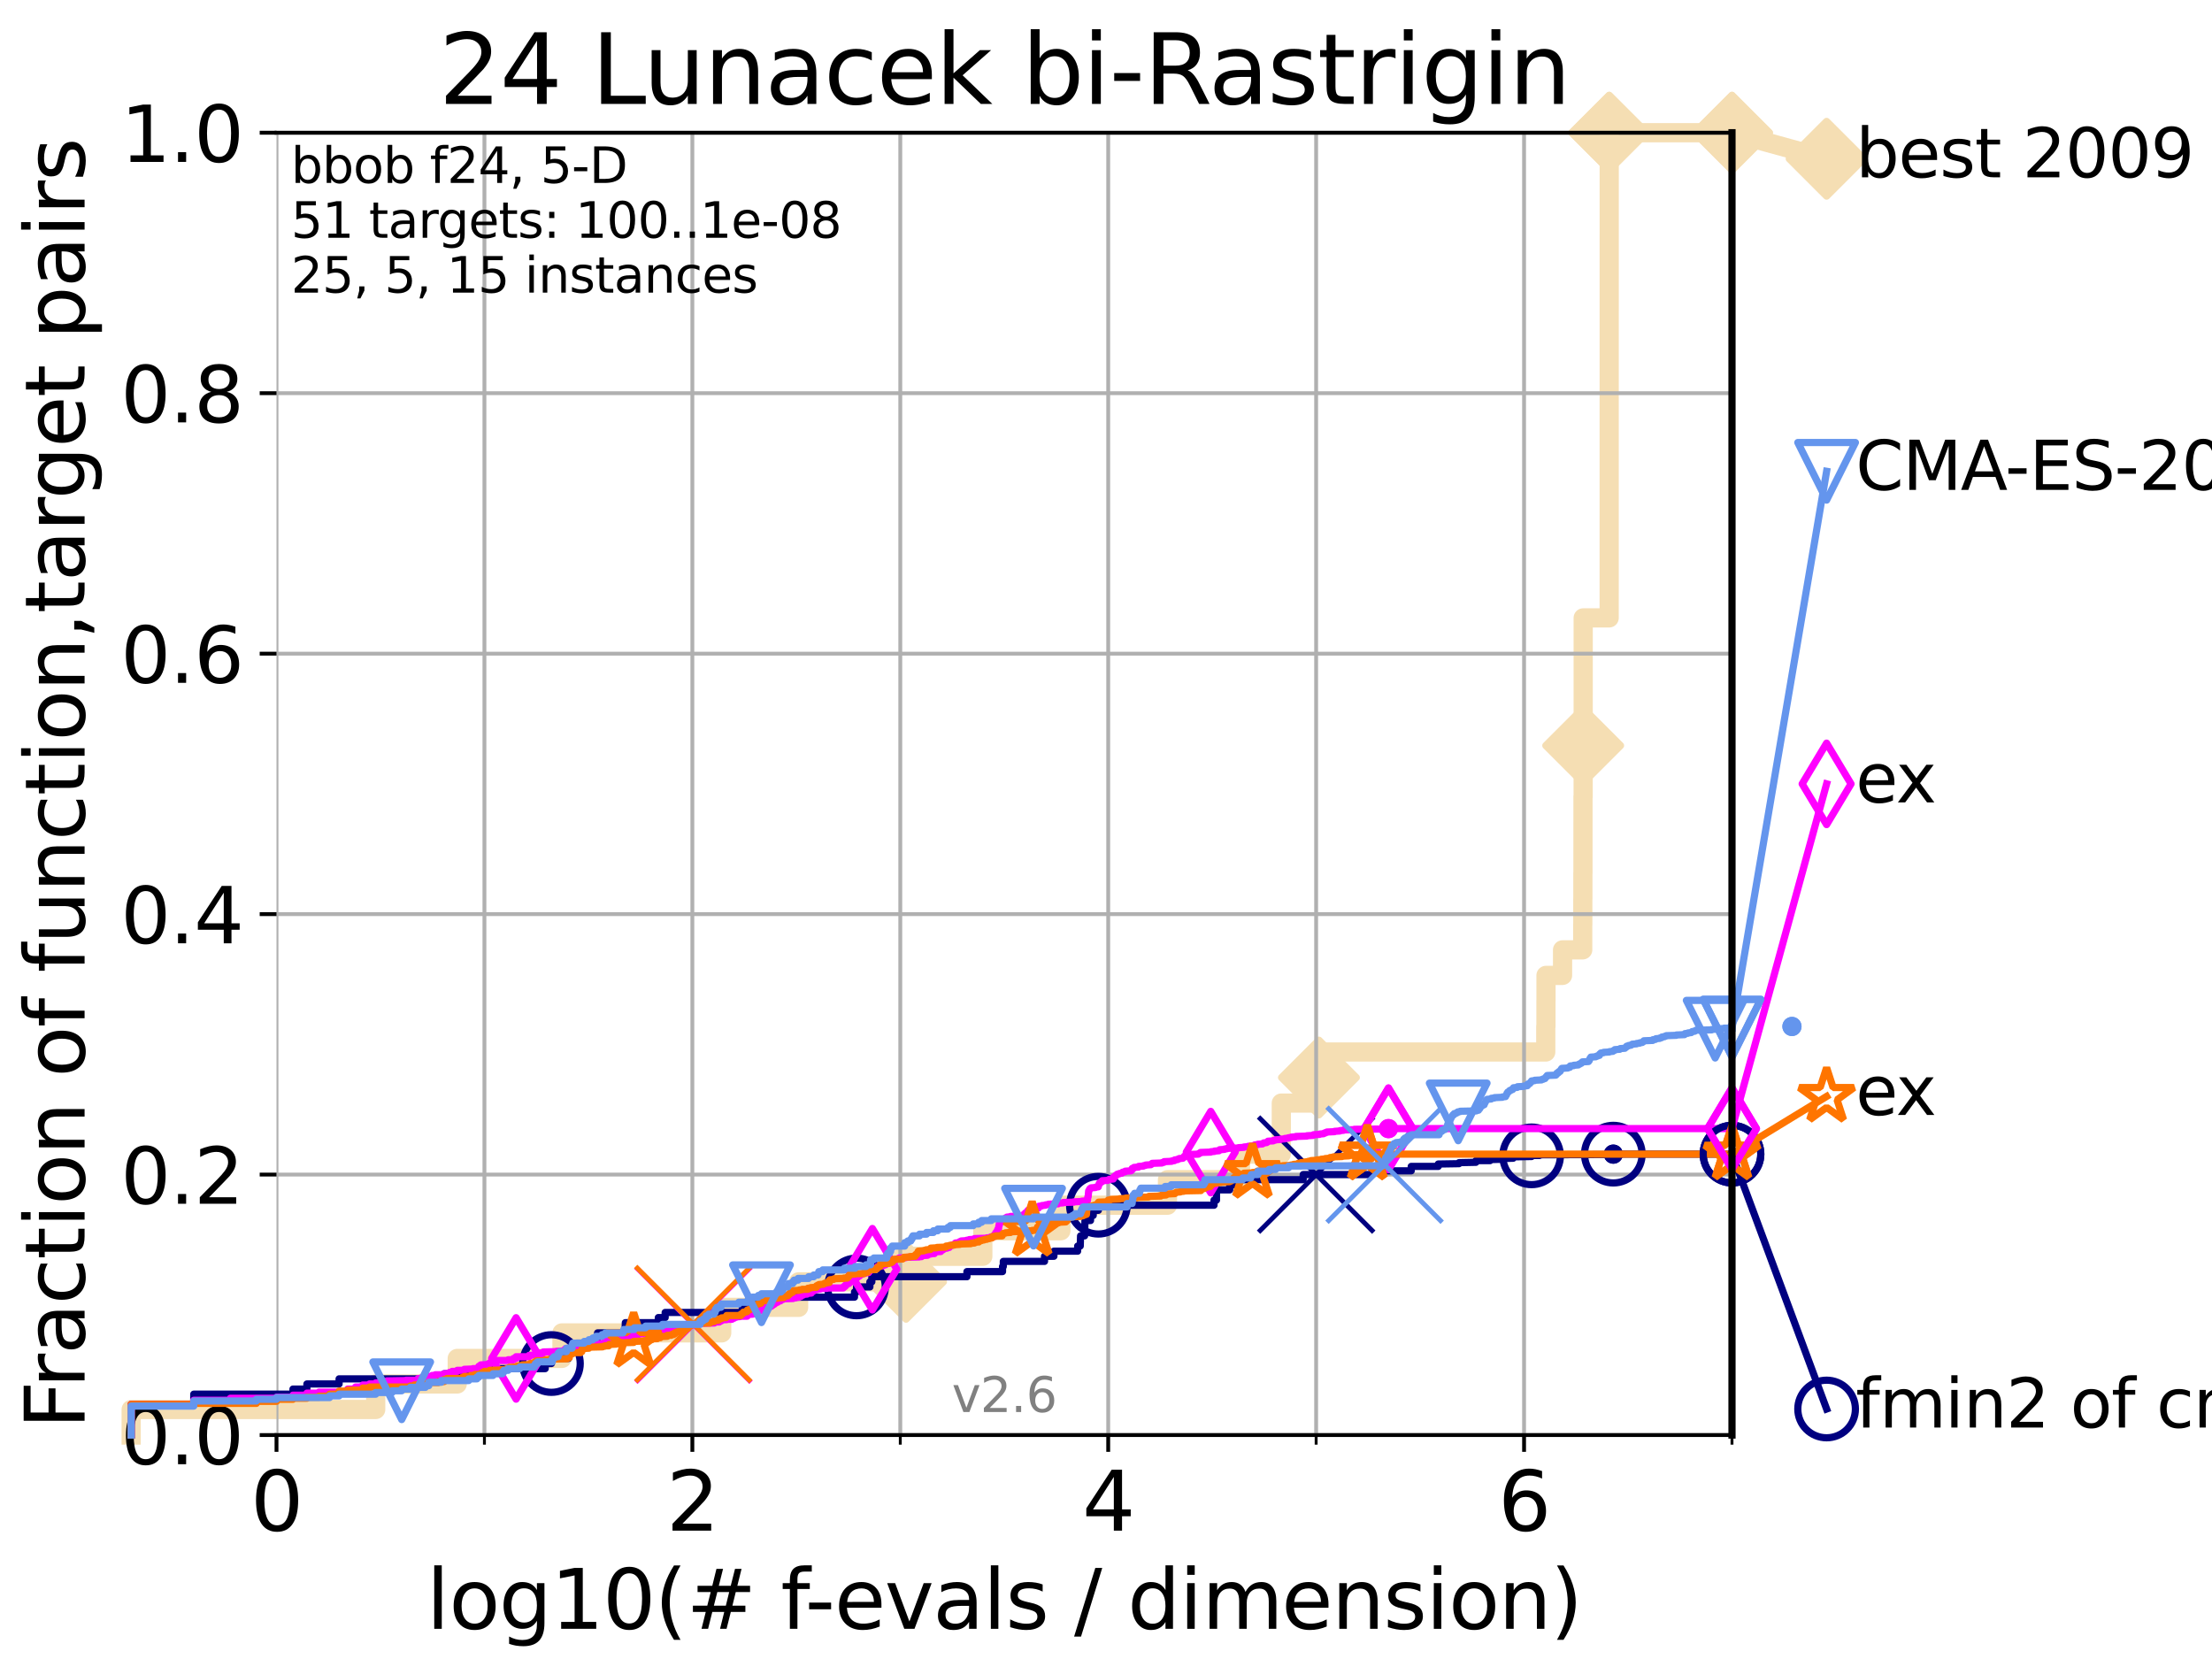 <?xml version="1.0" encoding="utf-8" standalone="no"?>
<!DOCTYPE svg PUBLIC "-//W3C//DTD SVG 1.1//EN"
  "http://www.w3.org/Graphics/SVG/1.1/DTD/svg11.dtd">
<svg xmlns:xlink="http://www.w3.org/1999/xlink" width="460.8pt" height="345.6pt" viewBox="0 0 460.8 345.6" xmlns="http://www.w3.org/2000/svg" version="1.1">
 <defs>
  <style type="text/css">*{stroke-linejoin: round; stroke-linecap: butt}</style>
 </defs>
 <g id="figure_1">
  <g id="patch_1">
   <path d="M 0 345.6 
L 460.8 345.6 
L 460.8 0 
L 0 0 
z
" style="fill: #ffffff"/>
  </g>
  <g id="axes_1">
   <g id="patch_2">
    <path d="M 57.6 298.944 
L 360.806 298.944 
L 360.806 27.648 
L 57.6 27.648 
z
" style="fill: #ffffff"/>
   </g>
   <g id="line2d_1">
    <path d="M 27.324 298.944 
L 27.324 293.624 
L 78.267 293.624 
L 78.267 288.305 
L 95.251 288.305 
L 95.251 282.985 
L 117.068 282.985 
L 117.068 277.666 
L 150.344 277.666 
L 150.344 272.346 
L 166.368 272.346 
L 166.368 267.027 
L 188.751 267.027 
L 188.751 261.707 
L 204.74 261.707 
L 204.74 256.388 
L 221.003 256.388 
L 221.003 251.068 
L 243.211 251.068 
L 243.211 245.749 
L 258.423 245.749 
L 258.423 240.429 
L 266.91 240.429 
L 266.91 235.11 
L 266.92 235.11 
L 266.92 229.79 
L 274.757 229.79 
L 274.757 224.471 
L 274.757 224.471 
L 274.757 219.151 
L 322.01 219.151 
L 322.01 213.832 
L 322.049 213.832 
L 322.049 208.512 
L 322.061 208.512 
L 322.061 203.192 
L 325.507 203.192 
L 325.507 197.873 
L 329.709 197.873 
L 329.709 192.553 
L 329.728 192.553 
L 329.728 187.234 
L 329.741 187.234 
L 329.741 181.914 
L 329.758 181.914 
L 329.758 176.595 
L 329.762 176.595 
L 329.762 171.275 
L 329.764 171.275 
L 329.764 165.956 
L 329.799 165.956 
L 329.799 160.636 
L 329.8 160.636 
L 329.8 155.317 
L 329.804 155.317 
L 329.804 149.997 
L 329.805 149.997 
L 329.805 144.678 
L 329.806 144.678 
L 329.806 139.358 
L 329.806 139.358 
L 329.806 134.039 
L 329.807 134.039 
L 329.807 128.719 
L 335.219 128.719 
L 335.219 123.4 
L 335.22 123.4 
L 335.22 118.08 
L 335.22 118.08 
L 335.22 112.76 
L 335.22 112.76 
L 335.22 107.441 
L 335.221 107.441 
L 335.221 102.121 
L 335.221 102.121 
L 335.221 96.802 
L 335.222 96.802 
L 335.222 91.482 
L 335.222 91.482 
L 335.222 86.163 
L 335.222 86.163 
L 335.222 80.843 
L 335.223 80.843 
L 335.223 75.524 
L 335.223 75.524 
L 335.223 70.204 
L 335.223 70.204 
L 335.223 64.885 
L 335.225 64.885 
L 335.225 59.565 
L 335.225 59.565 
L 335.225 54.246 
L 335.225 54.246 
L 335.225 48.926 
L 335.226 48.926 
L 335.226 43.607 
L 335.226 43.607 
L 335.226 38.287 
L 335.227 38.287 
L 335.227 32.968 
L 335.227 32.968 
L 335.227 27.648 
L 360.806 27.648 
" style="fill: none; stroke: #f5deb3; stroke-width: 4; stroke-linecap: square"/>
   </g>
   <g id="line2d_2">
    <defs>
     <path id="m30f488f9b9" d="M -0 7.778 
L 7.778 0 
L 0 -7.778 
L -7.778 -0 
z
" style="stroke: #f5deb3; stroke-width: 1.5; stroke-linejoin: miter"/>
    </defs>
    <g>
     <use xlink:href="#m30f488f9b9" x="188.751" y="267.027" style="fill: #f5deb3; stroke: #f5deb3; stroke-width: 1.5; stroke-linejoin: miter"/>
     <use xlink:href="#m30f488f9b9" x="274.757" y="224.471" style="fill: #f5deb3; stroke: #f5deb3; stroke-width: 1.5; stroke-linejoin: miter"/>
     <use xlink:href="#m30f488f9b9" x="329.804" y="155.317" style="fill: #f5deb3; stroke: #f5deb3; stroke-width: 1.5; stroke-linejoin: miter"/>
     <use xlink:href="#m30f488f9b9" x="335.227" y="27.648" style="fill: #f5deb3; stroke: #f5deb3; stroke-width: 1.5; stroke-linejoin: miter"/>
     <use xlink:href="#m30f488f9b9" x="335.227" y="27.648" style="fill: #f5deb3; stroke: #f5deb3; stroke-width: 1.5; stroke-linejoin: miter"/>
     <use xlink:href="#m30f488f9b9" x="360.806" y="27.648" style="fill: #f5deb3; stroke: #f5deb3; stroke-width: 1.5; stroke-linejoin: miter"/>
    </g>
   </g>
   <g id="line2d_3">
    <path style="fill: none; stroke: #f5deb3; stroke-width: 4; stroke-linecap: square"/>
    <g/>
   </g>
   <g id="line2d_4">
    <path d="M 360.806 27.648 
L 380.515 33.074 
" style="fill: none; stroke: #f5deb3; stroke-width: 4; stroke-linecap: square"/>
    <g>
     <use xlink:href="#m30f488f9b9" x="360.806" y="27.648" style="fill: #f5deb3; stroke: #f5deb3; stroke-width: 1.5; stroke-linejoin: miter"/>
     <use xlink:href="#m30f488f9b9" x="380.515" y="33.074" style="fill: #f5deb3; stroke: #f5deb3; stroke-width: 1.5; stroke-linejoin: miter"/>
    </g>
   </g>
   <g id="matplotlib.axis_1">
    <g id="xtick_1">
     <g id="line2d_5">
      <path d="M 57.6 298.944 
L 57.6 27.648 
" clip-path="url(#p5577431af8)" style="fill: none; stroke: #b0b0b0; stroke-width: 0.8; stroke-linecap: square"/>
     </g>
     <g id="line2d_6">
      <defs>
       <path id="m8146a32711" d="M 0 0 
L 0 3.5 
" style="stroke: #000000; stroke-width: 0.8"/>
      </defs>
      <g>
       <use xlink:href="#m8146a32711" x="57.6" y="298.944" style="stroke: #000000; stroke-width: 0.8"/>
      </g>
     </g>
     <g id="text_1">
      <!-- 0 -->
      <g transform="translate(52.192 318.861)scale(0.17 -0.17)">
       <defs>
        <path id="DejaVuSans-30" d="M 2034 4250 
Q 1547 4250 1301 3770 
Q 1056 3291 1056 2328 
Q 1056 1369 1301 889 
Q 1547 409 2034 409 
Q 2525 409 2770 889 
Q 3016 1369 3016 2328 
Q 3016 3291 2770 3770 
Q 2525 4250 2034 4250 
z
M 2034 4750 
Q 2819 4750 3233 4129 
Q 3647 3509 3647 2328 
Q 3647 1150 3233 529 
Q 2819 -91 2034 -91 
Q 1250 -91 836 529 
Q 422 1150 422 2328 
Q 422 3509 836 4129 
Q 1250 4750 2034 4750 
z
" transform="scale(0.016)"/>
       </defs>
       <use xlink:href="#DejaVuSans-30"/>
      </g>
     </g>
    </g>
    <g id="xtick_2">
     <g id="line2d_7">
      <path d="M 144.23 298.944 
L 144.23 27.648 
" clip-path="url(#p5577431af8)" style="fill: none; stroke: #b0b0b0; stroke-width: 0.8; stroke-linecap: square"/>
     </g>
     <g id="line2d_8">
      <g>
       <use xlink:href="#m8146a32711" x="144.23" y="298.944" style="stroke: #000000; stroke-width: 0.8"/>
      </g>
     </g>
     <g id="text_2">
      <!-- 2 -->
      <g transform="translate(138.822 318.861)scale(0.17 -0.17)">
       <defs>
        <path id="DejaVuSans-32" d="M 1228 531 
L 3431 531 
L 3431 0 
L 469 0 
L 469 531 
Q 828 903 1448 1529 
Q 2069 2156 2228 2338 
Q 2531 2678 2651 2914 
Q 2772 3150 2772 3378 
Q 2772 3750 2511 3984 
Q 2250 4219 1831 4219 
Q 1534 4219 1204 4116 
Q 875 4013 500 3803 
L 500 4441 
Q 881 4594 1212 4672 
Q 1544 4750 1819 4750 
Q 2544 4750 2975 4387 
Q 3406 4025 3406 3419 
Q 3406 3131 3298 2873 
Q 3191 2616 2906 2266 
Q 2828 2175 2409 1742 
Q 1991 1309 1228 531 
z
" transform="scale(0.016)"/>
       </defs>
       <use xlink:href="#DejaVuSans-32"/>
      </g>
     </g>
    </g>
    <g id="xtick_3">
     <g id="line2d_9">
      <path d="M 230.861 298.944 
L 230.861 27.648 
" clip-path="url(#p5577431af8)" style="fill: none; stroke: #b0b0b0; stroke-width: 0.8; stroke-linecap: square"/>
     </g>
     <g id="line2d_10">
      <g>
       <use xlink:href="#m8146a32711" x="230.861" y="298.944" style="stroke: #000000; stroke-width: 0.8"/>
      </g>
     </g>
     <g id="text_3">
      <!-- 4 -->
      <g transform="translate(225.453 318.861)scale(0.17 -0.17)">
       <defs>
        <path id="DejaVuSans-34" d="M 2419 4116 
L 825 1625 
L 2419 1625 
L 2419 4116 
z
M 2253 4666 
L 3047 4666 
L 3047 1625 
L 3713 1625 
L 3713 1100 
L 3047 1100 
L 3047 0 
L 2419 0 
L 2419 1100 
L 313 1100 
L 313 1709 
L 2253 4666 
z
" transform="scale(0.016)"/>
       </defs>
       <use xlink:href="#DejaVuSans-34"/>
      </g>
     </g>
    </g>
    <g id="xtick_4">
     <g id="line2d_11">
      <path d="M 317.491 298.944 
L 317.491 27.648 
" clip-path="url(#p5577431af8)" style="fill: none; stroke: #b0b0b0; stroke-width: 0.8; stroke-linecap: square"/>
     </g>
     <g id="line2d_12">
      <g>
       <use xlink:href="#m8146a32711" x="317.491" y="298.944" style="stroke: #000000; stroke-width: 0.8"/>
      </g>
     </g>
     <g id="text_4">
      <!-- 6 -->
      <g transform="translate(312.083 318.861)scale(0.17 -0.17)">
       <defs>
        <path id="DejaVuSans-36" d="M 2113 2584 
Q 1688 2584 1439 2293 
Q 1191 2003 1191 1497 
Q 1191 994 1439 701 
Q 1688 409 2113 409 
Q 2538 409 2786 701 
Q 3034 994 3034 1497 
Q 3034 2003 2786 2293 
Q 2538 2584 2113 2584 
z
M 3366 4563 
L 3366 3988 
Q 3128 4100 2886 4159 
Q 2644 4219 2406 4219 
Q 1781 4219 1451 3797 
Q 1122 3375 1075 2522 
Q 1259 2794 1537 2939 
Q 1816 3084 2150 3084 
Q 2853 3084 3261 2657 
Q 3669 2231 3669 1497 
Q 3669 778 3244 343 
Q 2819 -91 2113 -91 
Q 1303 -91 875 529 
Q 447 1150 447 2328 
Q 447 3434 972 4092 
Q 1497 4750 2381 4750 
Q 2619 4750 2861 4703 
Q 3103 4656 3366 4563 
z
" transform="scale(0.016)"/>
       </defs>
       <use xlink:href="#DejaVuSans-36"/>
      </g>
     </g>
    </g>
    <g id="xtick_5">
     <g id="line2d_13">
      <path d="M 100.915 298.944 
L 100.915 27.648 
" clip-path="url(#p5577431af8)" style="fill: none; stroke: #b0b0b0; stroke-width: 0.8; stroke-linecap: square"/>
     </g>
     <g id="line2d_14">
      <defs>
       <path id="mca59d6e9d1" d="M 0 0 
L 0 2 
" style="stroke: #000000; stroke-width: 0.6"/>
      </defs>
      <g>
       <use xlink:href="#mca59d6e9d1" x="100.915" y="298.944" style="stroke: #000000; stroke-width: 0.6"/>
      </g>
     </g>
    </g>
    <g id="xtick_6">
     <g id="line2d_15">
      <path d="M 187.546 298.944 
L 187.546 27.648 
" clip-path="url(#p5577431af8)" style="fill: none; stroke: #b0b0b0; stroke-width: 0.8; stroke-linecap: square"/>
     </g>
     <g id="line2d_16">
      <g>
       <use xlink:href="#mca59d6e9d1" x="187.546" y="298.944" style="stroke: #000000; stroke-width: 0.6"/>
      </g>
     </g>
    </g>
    <g id="xtick_7">
     <g id="line2d_17">
      <path d="M 274.176 298.944 
L 274.176 27.648 
" clip-path="url(#p5577431af8)" style="fill: none; stroke: #b0b0b0; stroke-width: 0.8; stroke-linecap: square"/>
     </g>
     <g id="line2d_18">
      <g>
       <use xlink:href="#mca59d6e9d1" x="274.176" y="298.944" style="stroke: #000000; stroke-width: 0.6"/>
      </g>
     </g>
    </g>
    <g id="xtick_8">
     <g id="line2d_19">
      <path d="M 360.806 298.944 
L 360.806 27.648 
" clip-path="url(#p5577431af8)" style="fill: none; stroke: #b0b0b0; stroke-width: 0.8; stroke-linecap: square"/>
     </g>
     <g id="line2d_20">
      <g>
       <use xlink:href="#mca59d6e9d1" x="360.806" y="298.944" style="stroke: #000000; stroke-width: 0.6"/>
      </g>
     </g>
    </g>
    <g id="text_5">
     <!-- log10(# f-evals / dimension) -->
     <g transform="translate(88.823 339.314)scale(0.17 -0.17)">
      <defs>
       <path id="DejaVuSans-6c" d="M 603 4863 
L 1178 4863 
L 1178 0 
L 603 0 
L 603 4863 
z
" transform="scale(0.016)"/>
       <path id="DejaVuSans-6f" d="M 1959 3097 
Q 1497 3097 1228 2736 
Q 959 2375 959 1747 
Q 959 1119 1226 758 
Q 1494 397 1959 397 
Q 2419 397 2687 759 
Q 2956 1122 2956 1747 
Q 2956 2369 2687 2733 
Q 2419 3097 1959 3097 
z
M 1959 3584 
Q 2709 3584 3137 3096 
Q 3566 2609 3566 1747 
Q 3566 888 3137 398 
Q 2709 -91 1959 -91 
Q 1206 -91 779 398 
Q 353 888 353 1747 
Q 353 2609 779 3096 
Q 1206 3584 1959 3584 
z
" transform="scale(0.016)"/>
       <path id="DejaVuSans-67" d="M 2906 1791 
Q 2906 2416 2648 2759 
Q 2391 3103 1925 3103 
Q 1463 3103 1205 2759 
Q 947 2416 947 1791 
Q 947 1169 1205 825 
Q 1463 481 1925 481 
Q 2391 481 2648 825 
Q 2906 1169 2906 1791 
z
M 3481 434 
Q 3481 -459 3084 -895 
Q 2688 -1331 1869 -1331 
Q 1566 -1331 1297 -1286 
Q 1028 -1241 775 -1147 
L 775 -588 
Q 1028 -725 1275 -790 
Q 1522 -856 1778 -856 
Q 2344 -856 2625 -561 
Q 2906 -266 2906 331 
L 2906 616 
Q 2728 306 2450 153 
Q 2172 0 1784 0 
Q 1141 0 747 490 
Q 353 981 353 1791 
Q 353 2603 747 3093 
Q 1141 3584 1784 3584 
Q 2172 3584 2450 3431 
Q 2728 3278 2906 2969 
L 2906 3500 
L 3481 3500 
L 3481 434 
z
" transform="scale(0.016)"/>
       <path id="DejaVuSans-31" d="M 794 531 
L 1825 531 
L 1825 4091 
L 703 3866 
L 703 4441 
L 1819 4666 
L 2450 4666 
L 2450 531 
L 3481 531 
L 3481 0 
L 794 0 
L 794 531 
z
" transform="scale(0.016)"/>
       <path id="DejaVuSans-28" d="M 1984 4856 
Q 1566 4138 1362 3434 
Q 1159 2731 1159 2009 
Q 1159 1288 1364 580 
Q 1569 -128 1984 -844 
L 1484 -844 
Q 1016 -109 783 600 
Q 550 1309 550 2009 
Q 550 2706 781 3412 
Q 1013 4119 1484 4856 
L 1984 4856 
z
" transform="scale(0.016)"/>
       <path id="DejaVuSans-23" d="M 3272 2816 
L 2363 2816 
L 2100 1772 
L 3016 1772 
L 3272 2816 
z
M 2803 4594 
L 2478 3297 
L 3391 3297 
L 3719 4594 
L 4219 4594 
L 3897 3297 
L 4872 3297 
L 4872 2816 
L 3775 2816 
L 3519 1772 
L 4513 1772 
L 4513 1294 
L 3397 1294 
L 3072 0 
L 2572 0 
L 2894 1294 
L 1978 1294 
L 1656 0 
L 1153 0 
L 1478 1294 
L 494 1294 
L 494 1772 
L 1594 1772 
L 1856 2816 
L 850 2816 
L 850 3297 
L 1978 3297 
L 2297 4594 
L 2803 4594 
z
" transform="scale(0.016)"/>
       <path id="DejaVuSans-20" transform="scale(0.016)"/>
       <path id="DejaVuSans-66" d="M 2375 4863 
L 2375 4384 
L 1825 4384 
Q 1516 4384 1395 4259 
Q 1275 4134 1275 3809 
L 1275 3500 
L 2222 3500 
L 2222 3053 
L 1275 3053 
L 1275 0 
L 697 0 
L 697 3053 
L 147 3053 
L 147 3500 
L 697 3500 
L 697 3744 
Q 697 4328 969 4595 
Q 1241 4863 1831 4863 
L 2375 4863 
z
" transform="scale(0.016)"/>
       <path id="DejaVuSans-2d" d="M 313 2009 
L 1997 2009 
L 1997 1497 
L 313 1497 
L 313 2009 
z
" transform="scale(0.016)"/>
       <path id="DejaVuSans-65" d="M 3597 1894 
L 3597 1613 
L 953 1613 
Q 991 1019 1311 708 
Q 1631 397 2203 397 
Q 2534 397 2845 478 
Q 3156 559 3463 722 
L 3463 178 
Q 3153 47 2828 -22 
Q 2503 -91 2169 -91 
Q 1331 -91 842 396 
Q 353 884 353 1716 
Q 353 2575 817 3079 
Q 1281 3584 2069 3584 
Q 2775 3584 3186 3129 
Q 3597 2675 3597 1894 
z
M 3022 2063 
Q 3016 2534 2758 2815 
Q 2500 3097 2075 3097 
Q 1594 3097 1305 2825 
Q 1016 2553 972 2059 
L 3022 2063 
z
" transform="scale(0.016)"/>
       <path id="DejaVuSans-76" d="M 191 3500 
L 800 3500 
L 1894 563 
L 2988 3500 
L 3597 3500 
L 2284 0 
L 1503 0 
L 191 3500 
z
" transform="scale(0.016)"/>
       <path id="DejaVuSans-61" d="M 2194 1759 
Q 1497 1759 1228 1600 
Q 959 1441 959 1056 
Q 959 750 1161 570 
Q 1363 391 1709 391 
Q 2188 391 2477 730 
Q 2766 1069 2766 1631 
L 2766 1759 
L 2194 1759 
z
M 3341 1997 
L 3341 0 
L 2766 0 
L 2766 531 
Q 2569 213 2275 61 
Q 1981 -91 1556 -91 
Q 1019 -91 701 211 
Q 384 513 384 1019 
Q 384 1609 779 1909 
Q 1175 2209 1959 2209 
L 2766 2209 
L 2766 2266 
Q 2766 2663 2505 2880 
Q 2244 3097 1772 3097 
Q 1472 3097 1187 3025 
Q 903 2953 641 2809 
L 641 3341 
Q 956 3463 1253 3523 
Q 1550 3584 1831 3584 
Q 2591 3584 2966 3190 
Q 3341 2797 3341 1997 
z
" transform="scale(0.016)"/>
       <path id="DejaVuSans-73" d="M 2834 3397 
L 2834 2853 
Q 2591 2978 2328 3040 
Q 2066 3103 1784 3103 
Q 1356 3103 1142 2972 
Q 928 2841 928 2578 
Q 928 2378 1081 2264 
Q 1234 2150 1697 2047 
L 1894 2003 
Q 2506 1872 2764 1633 
Q 3022 1394 3022 966 
Q 3022 478 2636 193 
Q 2250 -91 1575 -91 
Q 1294 -91 989 -36 
Q 684 19 347 128 
L 347 722 
Q 666 556 975 473 
Q 1284 391 1588 391 
Q 1994 391 2212 530 
Q 2431 669 2431 922 
Q 2431 1156 2273 1281 
Q 2116 1406 1581 1522 
L 1381 1569 
Q 847 1681 609 1914 
Q 372 2147 372 2553 
Q 372 3047 722 3315 
Q 1072 3584 1716 3584 
Q 2034 3584 2315 3537 
Q 2597 3491 2834 3397 
z
" transform="scale(0.016)"/>
       <path id="DejaVuSans-2f" d="M 1625 4666 
L 2156 4666 
L 531 -594 
L 0 -594 
L 1625 4666 
z
" transform="scale(0.016)"/>
       <path id="DejaVuSans-64" d="M 2906 2969 
L 2906 4863 
L 3481 4863 
L 3481 0 
L 2906 0 
L 2906 525 
Q 2725 213 2448 61 
Q 2172 -91 1784 -91 
Q 1150 -91 751 415 
Q 353 922 353 1747 
Q 353 2572 751 3078 
Q 1150 3584 1784 3584 
Q 2172 3584 2448 3432 
Q 2725 3281 2906 2969 
z
M 947 1747 
Q 947 1113 1208 752 
Q 1469 391 1925 391 
Q 2381 391 2643 752 
Q 2906 1113 2906 1747 
Q 2906 2381 2643 2742 
Q 2381 3103 1925 3103 
Q 1469 3103 1208 2742 
Q 947 2381 947 1747 
z
" transform="scale(0.016)"/>
       <path id="DejaVuSans-69" d="M 603 3500 
L 1178 3500 
L 1178 0 
L 603 0 
L 603 3500 
z
M 603 4863 
L 1178 4863 
L 1178 4134 
L 603 4134 
L 603 4863 
z
" transform="scale(0.016)"/>
       <path id="DejaVuSans-6d" d="M 3328 2828 
Q 3544 3216 3844 3400 
Q 4144 3584 4550 3584 
Q 5097 3584 5394 3201 
Q 5691 2819 5691 2113 
L 5691 0 
L 5113 0 
L 5113 2094 
Q 5113 2597 4934 2840 
Q 4756 3084 4391 3084 
Q 3944 3084 3684 2787 
Q 3425 2491 3425 1978 
L 3425 0 
L 2847 0 
L 2847 2094 
Q 2847 2600 2669 2842 
Q 2491 3084 2119 3084 
Q 1678 3084 1418 2786 
Q 1159 2488 1159 1978 
L 1159 0 
L 581 0 
L 581 3500 
L 1159 3500 
L 1159 2956 
Q 1356 3278 1631 3431 
Q 1906 3584 2284 3584 
Q 2666 3584 2933 3390 
Q 3200 3197 3328 2828 
z
" transform="scale(0.016)"/>
       <path id="DejaVuSans-6e" d="M 3513 2113 
L 3513 0 
L 2938 0 
L 2938 2094 
Q 2938 2591 2744 2837 
Q 2550 3084 2163 3084 
Q 1697 3084 1428 2787 
Q 1159 2491 1159 1978 
L 1159 0 
L 581 0 
L 581 3500 
L 1159 3500 
L 1159 2956 
Q 1366 3272 1645 3428 
Q 1925 3584 2291 3584 
Q 2894 3584 3203 3211 
Q 3513 2838 3513 2113 
z
" transform="scale(0.016)"/>
       <path id="DejaVuSans-29" d="M 513 4856 
L 1013 4856 
Q 1481 4119 1714 3412 
Q 1947 2706 1947 2009 
Q 1947 1309 1714 600 
Q 1481 -109 1013 -844 
L 513 -844 
Q 928 -128 1133 580 
Q 1338 1288 1338 2009 
Q 1338 2731 1133 3434 
Q 928 4138 513 4856 
z
" transform="scale(0.016)"/>
      </defs>
      <use xlink:href="#DejaVuSans-6c"/>
      <use xlink:href="#DejaVuSans-6f" x="27.783"/>
      <use xlink:href="#DejaVuSans-67" x="88.965"/>
      <use xlink:href="#DejaVuSans-31" x="152.441"/>
      <use xlink:href="#DejaVuSans-30" x="216.064"/>
      <use xlink:href="#DejaVuSans-28" x="279.688"/>
      <use xlink:href="#DejaVuSans-23" x="318.701"/>
      <use xlink:href="#DejaVuSans-20" x="402.49"/>
      <use xlink:href="#DejaVuSans-66" x="434.277"/>
      <use xlink:href="#DejaVuSans-2d" x="463.982"/>
      <use xlink:href="#DejaVuSans-65" x="500.066"/>
      <use xlink:href="#DejaVuSans-76" x="561.59"/>
      <use xlink:href="#DejaVuSans-61" x="620.77"/>
      <use xlink:href="#DejaVuSans-6c" x="682.049"/>
      <use xlink:href="#DejaVuSans-73" x="709.832"/>
      <use xlink:href="#DejaVuSans-20" x="761.932"/>
      <use xlink:href="#DejaVuSans-2f" x="793.719"/>
      <use xlink:href="#DejaVuSans-20" x="827.41"/>
      <use xlink:href="#DejaVuSans-64" x="859.197"/>
      <use xlink:href="#DejaVuSans-69" x="922.674"/>
      <use xlink:href="#DejaVuSans-6d" x="950.457"/>
      <use xlink:href="#DejaVuSans-65" x="1047.869"/>
      <use xlink:href="#DejaVuSans-6e" x="1109.393"/>
      <use xlink:href="#DejaVuSans-73" x="1172.771"/>
      <use xlink:href="#DejaVuSans-69" x="1224.871"/>
      <use xlink:href="#DejaVuSans-6f" x="1252.654"/>
      <use xlink:href="#DejaVuSans-6e" x="1313.836"/>
      <use xlink:href="#DejaVuSans-29" x="1377.215"/>
     </g>
    </g>
   </g>
   <g id="matplotlib.axis_2">
    <g id="ytick_1">
     <g id="line2d_21">
      <path d="M 57.6 298.944 
L 360.806 298.944 
" clip-path="url(#p5577431af8)" style="fill: none; stroke: #b0b0b0; stroke-width: 0.8; stroke-linecap: square"/>
     </g>
     <g id="line2d_22">
      <defs>
       <path id="md726307055" d="M 0 0 
L -3.5 0 
" style="stroke: #000000; stroke-width: 0.8"/>
      </defs>
      <g>
       <use xlink:href="#md726307055" x="57.6" y="298.944" style="stroke: #000000; stroke-width: 0.8"/>
      </g>
     </g>
     <g id="text_6">
      <!-- 0.0 -->
      <g transform="translate(25.155 305.023)scale(0.16 -0.16)">
       <defs>
        <path id="DejaVuSans-2e" d="M 684 794 
L 1344 794 
L 1344 0 
L 684 0 
L 684 794 
z
" transform="scale(0.016)"/>
       </defs>
       <use xlink:href="#DejaVuSans-30"/>
       <use xlink:href="#DejaVuSans-2e" x="63.623"/>
       <use xlink:href="#DejaVuSans-30" x="95.41"/>
      </g>
     </g>
    </g>
    <g id="ytick_2">
     <g id="line2d_23">
      <path d="M 57.6 244.685 
L 360.806 244.685 
" clip-path="url(#p5577431af8)" style="fill: none; stroke: #b0b0b0; stroke-width: 0.8; stroke-linecap: square"/>
     </g>
     <g id="line2d_24">
      <g>
       <use xlink:href="#md726307055" x="57.6" y="244.685" style="stroke: #000000; stroke-width: 0.8"/>
      </g>
     </g>
     <g id="text_7">
      <!-- 0.2 -->
      <g transform="translate(25.155 250.764)scale(0.16 -0.16)">
       <use xlink:href="#DejaVuSans-30"/>
       <use xlink:href="#DejaVuSans-2e" x="63.623"/>
       <use xlink:href="#DejaVuSans-32" x="95.41"/>
      </g>
     </g>
    </g>
    <g id="ytick_3">
     <g id="line2d_25">
      <path d="M 57.6 190.426 
L 360.806 190.426 
" clip-path="url(#p5577431af8)" style="fill: none; stroke: #b0b0b0; stroke-width: 0.8; stroke-linecap: square"/>
     </g>
     <g id="line2d_26">
      <g>
       <use xlink:href="#md726307055" x="57.6" y="190.426" style="stroke: #000000; stroke-width: 0.8"/>
      </g>
     </g>
     <g id="text_8">
      <!-- 0.4 -->
      <g transform="translate(25.155 196.504)scale(0.16 -0.16)">
       <use xlink:href="#DejaVuSans-30"/>
       <use xlink:href="#DejaVuSans-2e" x="63.623"/>
       <use xlink:href="#DejaVuSans-34" x="95.41"/>
      </g>
     </g>
    </g>
    <g id="ytick_4">
     <g id="line2d_27">
      <path d="M 57.6 136.166 
L 360.806 136.166 
" clip-path="url(#p5577431af8)" style="fill: none; stroke: #b0b0b0; stroke-width: 0.8; stroke-linecap: square"/>
     </g>
     <g id="line2d_28">
      <g>
       <use xlink:href="#md726307055" x="57.6" y="136.166" style="stroke: #000000; stroke-width: 0.8"/>
      </g>
     </g>
     <g id="text_9">
      <!-- 0.6 -->
      <g transform="translate(25.155 142.245)scale(0.16 -0.16)">
       <use xlink:href="#DejaVuSans-30"/>
       <use xlink:href="#DejaVuSans-2e" x="63.623"/>
       <use xlink:href="#DejaVuSans-36" x="95.41"/>
      </g>
     </g>
    </g>
    <g id="ytick_5">
     <g id="line2d_29">
      <path d="M 57.6 81.907 
L 360.806 81.907 
" clip-path="url(#p5577431af8)" style="fill: none; stroke: #b0b0b0; stroke-width: 0.8; stroke-linecap: square"/>
     </g>
     <g id="line2d_30">
      <g>
       <use xlink:href="#md726307055" x="57.6" y="81.907" style="stroke: #000000; stroke-width: 0.8"/>
      </g>
     </g>
     <g id="text_10">
      <!-- 0.8 -->
      <g transform="translate(25.155 87.986)scale(0.16 -0.16)">
       <defs>
        <path id="DejaVuSans-38" d="M 2034 2216 
Q 1584 2216 1326 1975 
Q 1069 1734 1069 1313 
Q 1069 891 1326 650 
Q 1584 409 2034 409 
Q 2484 409 2743 651 
Q 3003 894 3003 1313 
Q 3003 1734 2745 1975 
Q 2488 2216 2034 2216 
z
M 1403 2484 
Q 997 2584 770 2862 
Q 544 3141 544 3541 
Q 544 4100 942 4425 
Q 1341 4750 2034 4750 
Q 2731 4750 3128 4425 
Q 3525 4100 3525 3541 
Q 3525 3141 3298 2862 
Q 3072 2584 2669 2484 
Q 3125 2378 3379 2068 
Q 3634 1759 3634 1313 
Q 3634 634 3220 271 
Q 2806 -91 2034 -91 
Q 1263 -91 848 271 
Q 434 634 434 1313 
Q 434 1759 690 2068 
Q 947 2378 1403 2484 
z
M 1172 3481 
Q 1172 3119 1398 2916 
Q 1625 2713 2034 2713 
Q 2441 2713 2670 2916 
Q 2900 3119 2900 3481 
Q 2900 3844 2670 4047 
Q 2441 4250 2034 4250 
Q 1625 4250 1398 4047 
Q 1172 3844 1172 3481 
z
" transform="scale(0.016)"/>
       </defs>
       <use xlink:href="#DejaVuSans-30"/>
       <use xlink:href="#DejaVuSans-2e" x="63.623"/>
       <use xlink:href="#DejaVuSans-38" x="95.41"/>
      </g>
     </g>
    </g>
    <g id="ytick_6">
     <g id="line2d_31">
      <path d="M 57.6 27.648 
L 360.806 27.648 
" clip-path="url(#p5577431af8)" style="fill: none; stroke: #b0b0b0; stroke-width: 0.8; stroke-linecap: square"/>
     </g>
     <g id="line2d_32">
      <g>
       <use xlink:href="#md726307055" x="57.6" y="27.648" style="stroke: #000000; stroke-width: 0.8"/>
      </g>
     </g>
     <g id="text_11">
      <!-- 1.0 -->
      <g transform="translate(25.155 33.727)scale(0.16 -0.16)">
       <use xlink:href="#DejaVuSans-31"/>
       <use xlink:href="#DejaVuSans-2e" x="63.623"/>
       <use xlink:href="#DejaVuSans-30" x="95.41"/>
      </g>
     </g>
    </g>
    <g id="text_12">
     <!-- Fraction of function,target pairs -->
     <g transform="translate(17.62 297.681)rotate(-90)scale(0.17 -0.17)">
      <defs>
       <path id="DejaVuSans-46" d="M 628 4666 
L 3309 4666 
L 3309 4134 
L 1259 4134 
L 1259 2759 
L 3109 2759 
L 3109 2228 
L 1259 2228 
L 1259 0 
L 628 0 
L 628 4666 
z
" transform="scale(0.016)"/>
       <path id="DejaVuSans-72" d="M 2631 2963 
Q 2534 3019 2420 3045 
Q 2306 3072 2169 3072 
Q 1681 3072 1420 2755 
Q 1159 2438 1159 1844 
L 1159 0 
L 581 0 
L 581 3500 
L 1159 3500 
L 1159 2956 
Q 1341 3275 1631 3429 
Q 1922 3584 2338 3584 
Q 2397 3584 2469 3576 
Q 2541 3569 2628 3553 
L 2631 2963 
z
" transform="scale(0.016)"/>
       <path id="DejaVuSans-63" d="M 3122 3366 
L 3122 2828 
Q 2878 2963 2633 3030 
Q 2388 3097 2138 3097 
Q 1578 3097 1268 2742 
Q 959 2388 959 1747 
Q 959 1106 1268 751 
Q 1578 397 2138 397 
Q 2388 397 2633 464 
Q 2878 531 3122 666 
L 3122 134 
Q 2881 22 2623 -34 
Q 2366 -91 2075 -91 
Q 1284 -91 818 406 
Q 353 903 353 1747 
Q 353 2603 823 3093 
Q 1294 3584 2113 3584 
Q 2378 3584 2631 3529 
Q 2884 3475 3122 3366 
z
" transform="scale(0.016)"/>
       <path id="DejaVuSans-74" d="M 1172 4494 
L 1172 3500 
L 2356 3500 
L 2356 3053 
L 1172 3053 
L 1172 1153 
Q 1172 725 1289 603 
Q 1406 481 1766 481 
L 2356 481 
L 2356 0 
L 1766 0 
Q 1100 0 847 248 
Q 594 497 594 1153 
L 594 3053 
L 172 3053 
L 172 3500 
L 594 3500 
L 594 4494 
L 1172 4494 
z
" transform="scale(0.016)"/>
       <path id="DejaVuSans-75" d="M 544 1381 
L 544 3500 
L 1119 3500 
L 1119 1403 
Q 1119 906 1312 657 
Q 1506 409 1894 409 
Q 2359 409 2629 706 
Q 2900 1003 2900 1516 
L 2900 3500 
L 3475 3500 
L 3475 0 
L 2900 0 
L 2900 538 
Q 2691 219 2414 64 
Q 2138 -91 1772 -91 
Q 1169 -91 856 284 
Q 544 659 544 1381 
z
M 1991 3584 
L 1991 3584 
z
" transform="scale(0.016)"/>
       <path id="DejaVuSans-2c" d="M 750 794 
L 1409 794 
L 1409 256 
L 897 -744 
L 494 -744 
L 750 256 
L 750 794 
z
" transform="scale(0.016)"/>
       <path id="DejaVuSans-70" d="M 1159 525 
L 1159 -1331 
L 581 -1331 
L 581 3500 
L 1159 3500 
L 1159 2969 
Q 1341 3281 1617 3432 
Q 1894 3584 2278 3584 
Q 2916 3584 3314 3078 
Q 3713 2572 3713 1747 
Q 3713 922 3314 415 
Q 2916 -91 2278 -91 
Q 1894 -91 1617 61 
Q 1341 213 1159 525 
z
M 3116 1747 
Q 3116 2381 2855 2742 
Q 2594 3103 2138 3103 
Q 1681 3103 1420 2742 
Q 1159 2381 1159 1747 
Q 1159 1113 1420 752 
Q 1681 391 2138 391 
Q 2594 391 2855 752 
Q 3116 1113 3116 1747 
z
" transform="scale(0.016)"/>
      </defs>
      <use xlink:href="#DejaVuSans-46"/>
      <use xlink:href="#DejaVuSans-72" x="50.27"/>
      <use xlink:href="#DejaVuSans-61" x="91.383"/>
      <use xlink:href="#DejaVuSans-63" x="152.662"/>
      <use xlink:href="#DejaVuSans-74" x="207.643"/>
      <use xlink:href="#DejaVuSans-69" x="246.852"/>
      <use xlink:href="#DejaVuSans-6f" x="274.635"/>
      <use xlink:href="#DejaVuSans-6e" x="335.816"/>
      <use xlink:href="#DejaVuSans-20" x="399.195"/>
      <use xlink:href="#DejaVuSans-6f" x="430.982"/>
      <use xlink:href="#DejaVuSans-66" x="492.164"/>
      <use xlink:href="#DejaVuSans-20" x="527.369"/>
      <use xlink:href="#DejaVuSans-66" x="559.156"/>
      <use xlink:href="#DejaVuSans-75" x="594.361"/>
      <use xlink:href="#DejaVuSans-6e" x="657.74"/>
      <use xlink:href="#DejaVuSans-63" x="721.119"/>
      <use xlink:href="#DejaVuSans-74" x="776.1"/>
      <use xlink:href="#DejaVuSans-69" x="815.309"/>
      <use xlink:href="#DejaVuSans-6f" x="843.092"/>
      <use xlink:href="#DejaVuSans-6e" x="904.273"/>
      <use xlink:href="#DejaVuSans-2c" x="967.652"/>
      <use xlink:href="#DejaVuSans-74" x="999.439"/>
      <use xlink:href="#DejaVuSans-61" x="1038.648"/>
      <use xlink:href="#DejaVuSans-72" x="1099.928"/>
      <use xlink:href="#DejaVuSans-67" x="1139.291"/>
      <use xlink:href="#DejaVuSans-65" x="1202.768"/>
      <use xlink:href="#DejaVuSans-74" x="1264.291"/>
      <use xlink:href="#DejaVuSans-20" x="1303.5"/>
      <use xlink:href="#DejaVuSans-70" x="1335.287"/>
      <use xlink:href="#DejaVuSans-61" x="1398.764"/>
      <use xlink:href="#DejaVuSans-69" x="1460.043"/>
      <use xlink:href="#DejaVuSans-72" x="1487.826"/>
      <use xlink:href="#DejaVuSans-73" x="1528.939"/>
     </g>
    </g>
   </g>
   <g id="line2d_33">
    <defs>
     <path id="m83c5488438" d="M 0 1.5 
C 0.398 1.5 0.779 1.342 1.061 1.061 
C 1.342 0.779 1.5 0.398 1.5 0 
C 1.5 -0.398 1.342 -0.779 1.061 -1.061 
C 0.779 -1.342 0.398 -1.5 0 -1.5 
C -0.398 -1.5 -0.779 -1.342 -1.061 -1.061 
C -1.342 -0.779 -1.5 -0.398 -1.5 0 
C -1.5 0.398 -1.342 0.779 -1.061 1.061 
C -0.779 1.342 -0.398 1.5 0 1.5 
z
" style="stroke: #f5deb3"/>
    </defs>
    <g>
     <use xlink:href="#m83c5488438" x="335.227" y="27.648" style="fill: #f5deb3; stroke: #f5deb3"/>
     <use xlink:href="#m83c5488438" x="335.227" y="27.648" style="fill: #f5deb3; stroke: #f5deb3"/>
    </g>
   </g>
   <g id="line2d_34">
    <defs>
     <path id="m50c0de2b38" d="M 0 1.5 
C 0.398 1.5 0.779 1.342 1.061 1.061 
C 1.342 0.779 1.5 0.398 1.5 0 
C 1.5 -0.398 1.342 -0.779 1.061 -1.061 
C 0.779 -1.342 0.398 -1.5 0 -1.5 
C -0.398 -1.5 -0.779 -1.342 -1.061 -1.061 
C -1.342 -0.779 -1.5 -0.398 -1.5 0 
C -1.5 0.398 -1.342 0.779 -1.061 1.061 
C -0.779 1.342 -0.398 1.5 0 1.5 
z
" style="stroke: #000080"/>
    </defs>
    <g>
     <use xlink:href="#m50c0de2b38" x="336.083" y="240.429" style="fill: #000080; stroke: #000080"/>
     <use xlink:href="#m50c0de2b38" x="336.083" y="240.429" style="fill: #000080; stroke: #000080"/>
    </g>
   </g>
   <g id="line2d_35">
    <path d="M 27.324 298.944 
L 27.324 292.561 
L 40.363 292.561 
L 40.363 290.433 
L 61.03 290.433 
L 61.03 289.369 
L 63.93 289.369 
L 63.93 288.305 
L 70.639 288.305 
L 70.639 287.241 
L 92.52 287.241 
L 92.52 286.177 
L 100.535 286.177 
L 100.535 285.113 
L 113.574 285.113 
L 113.574 284.049 
L 114.872 284.049 
L 114.872 282.985 
L 118.451 282.985 
L 118.451 280.858 
L 120.149 280.858 
L 120.149 279.794 
L 124.374 279.794 
L 124.482 277.666 
L 130.187 277.666 
L 130.266 275.538 
L 137.141 275.538 
L 137.141 274.474 
L 138.566 274.474 
L 138.566 273.41 
L 154.628 273.41 
L 154.628 272.346 
L 156.793 272.346 
L 156.793 271.282 
L 157.826 271.282 
L 157.826 270.219 
L 178.005 270.219 
L 178.005 269.155 
L 178.425 269.155 
L 178.425 268.091 
L 181.214 268.091 
L 181.214 267.027 
L 181.62 267.027 
L 181.62 265.963 
L 201.429 265.963 
L 201.429 264.899 
L 208.845 264.899 
L 208.845 263.835 
L 209.007 263.835 
L 209.007 262.771 
L 217.591 262.771 
L 217.591 261.707 
L 219.549 261.707 
L 219.549 260.643 
L 224.494 260.643 
L 224.494 259.579 
L 225.035 259.579 
L 225.101 257.452 
L 225.949 257.452 
L 226.013 254.26 
L 227.177 254.26 
L 227.177 253.196 
L 227.74 253.196 
L 227.74 252.132 
L 228.814 252.132 
L 228.814 251.068 
L 252.908 251.068 
L 252.908 250.004 
L 253.418 250.004 
L 253.419 247.877 
L 256.172 247.877 
L 256.172 246.813 
L 257.258 246.813 
L 257.258 245.749 
L 271.478 245.749 
L 271.478 244.685 
L 285.915 244.685 
L 285.915 243.905 
L 293.986 243.905 
L 293.986 242.983 
L 299.615 242.983 
L 299.615 242.486 
L 303.943 242.415 
L 303.943 242.202 
L 307.458 242.131 
L 307.458 241.777 
L 310.419 241.777 
L 310.419 241.564 
L 312.977 241.493 
L 312.977 241.351 
L 315.228 241.28 
L 315.228 240.997 
L 319.054 240.926 
L 319.054 240.713 
L 320.71 240.713 
L 320.71 240.571 
L 336.083 240.5 
L 336.083 240.429 
L 360.806 240.429 
L 360.806 240.429 
" style="fill: none; stroke: #000080; stroke-width: 1.5; stroke-linecap: square"/>
   </g>
   <g id="line2d_36">
    <defs>
     <path id="me511b84689" d="M 0 6 
C 1.591 6 3.117 5.368 4.243 4.243 
C 5.368 3.117 6 1.591 6 0 
C 6 -1.591 5.368 -3.117 4.243 -4.243 
C 3.117 -5.368 1.591 -6 0 -6 
C -1.591 -6 -3.117 -5.368 -4.243 -4.243 
C -5.368 -3.117 -6 -1.591 -6 0 
C -6 1.591 -5.368 3.117 -4.243 4.243 
C -3.117 5.368 -1.591 6 0 6 
z
" style="stroke: #000080; stroke-width: 1.5"/>
    </defs>
    <g>
     <use xlink:href="#me511b84689" x="114.872" y="284.049" style="fill-opacity: 0; stroke: #000080; stroke-width: 1.5"/>
     <use xlink:href="#me511b84689" x="178.425" y="268.091" style="fill-opacity: 0; stroke: #000080; stroke-width: 1.5"/>
     <use xlink:href="#me511b84689" x="228.814" y="251.068" style="fill-opacity: 0; stroke: #000080; stroke-width: 1.5"/>
     <use xlink:href="#me511b84689" x="319.054" y="240.784" style="fill-opacity: 0; stroke: #000080; stroke-width: 1.5"/>
     <use xlink:href="#me511b84689" x="336.083" y="240.429" style="fill-opacity: 0; stroke: #000080; stroke-width: 1.5"/>
     <use xlink:href="#me511b84689" x="360.806" y="240.429" style="fill-opacity: 0; stroke: #000080; stroke-width: 1.5"/>
    </g>
   </g>
   <g id="line2d_37">
    <path style="fill: none; stroke: #000080; stroke-width: 1.5; stroke-linecap: square"/>
    <g/>
   </g>
   <g id="line2d_38">
    <path d="M 274.176 244.685 
" clip-path="url(#p5577431af8)" style="fill: none; stroke: #000080; stroke-width: 1.5; stroke-linecap: square"/>
    <defs>
     <path id="m747a15073f" d="M -12 12 
L 12 -12 
M -12 -12 
L 12 12 
" style="stroke: #000080"/>
    </defs>
    <g clip-path="url(#p5577431af8)">
     <use xlink:href="#m747a15073f" x="274.176" y="244.685" style="fill: #000080; stroke: #000080"/>
    </g>
   </g>
   <g id="line2d_39">
    <defs>
     <path id="m854b2e719f" d="M 0 1.5 
C 0.398 1.5 0.779 1.342 1.061 1.061 
C 1.342 0.779 1.5 0.398 1.5 0 
C 1.5 -0.398 1.342 -0.779 1.061 -1.061 
C 0.779 -1.342 0.398 -1.5 0 -1.5 
C -0.398 -1.5 -0.779 -1.342 -1.061 -1.061 
C -1.342 -0.779 -1.5 -0.398 -1.5 0 
C -1.5 0.398 -1.342 0.779 -1.061 1.061 
C -0.779 1.342 -0.398 1.5 0 1.5 
z
" style="stroke: #ff00ff"/>
    </defs>
    <g>
     <use xlink:href="#m854b2e719f" x="289.243" y="235.11" style="fill: #ff00ff; stroke: #ff00ff"/>
     <use xlink:href="#m854b2e719f" x="289.243" y="235.11" style="fill: #ff00ff; stroke: #ff00ff"/>
    </g>
   </g>
   <g id="line2d_40">
    <path d="M 27.324 298.944 
L 27.324 292.561 
L 40.363 292.561 
L 40.363 291.709 
L 47.991 291.709 
L 47.991 291.284 
L 57.6 291.284 
L 57.6 291.071 
L 61.03 291.071 
L 61.03 290.646 
L 63.93 290.646 
L 63.93 290.22 
L 66.441 290.22 
L 66.441 290.007 
L 72.432 290.007 
L 72.432 289.369 
L 74.069 289.369 
L 74.069 288.943 
L 75.575 288.943 
L 75.575 288.518 
L 76.969 288.518 
L 76.969 288.305 
L 78.267 288.305 
L 78.267 288.092 
L 79.481 288.092 
L 79.481 287.879 
L 80.621 287.879 
L 80.621 287.667 
L 84.596 287.596 
L 84.596 287.525 
L 87.108 287.525 
L 87.108 287.17 
L 87.876 287.17 
L 87.876 286.957 
L 88.614 286.957 
L 88.614 286.745 
L 90.008 286.745 
L 90.008 286.532 
L 90.668 286.532 
L 90.668 286.39 
L 92.52 286.39 
L 92.52 286.177 
L 93.66 286.106 
L 93.66 285.893 
L 94.206 285.893 
L 94.206 285.681 
L 95.251 285.681 
L 95.251 285.468 
L 96.718 285.468 
L 96.718 285.255 
L 98.51 285.184 
L 98.51 285.113 
L 99.751 285.113 
L 99.751 284.617 
L 100.147 284.617 
L 100.147 284.333 
L 101.653 284.262 
L 101.653 284.12 
L 102.011 284.12 
L 102.011 283.907 
L 102.363 283.907 
L 102.363 283.695 
L 103.047 283.624 
L 103.047 283.411 
L 105.851 283.411 
L 105.851 283.269 
L 106.974 283.269 
L 106.974 282.985 
L 107.512 282.985 
L 107.512 282.631 
L 110.221 282.631 
L 110.221 282.347 
L 111.335 282.276 
L 111.335 282.205 
L 111.762 282.134 
L 111.762 282.063 
L 112.18 282.063 
L 112.18 281.851 
L 113.186 281.851 
L 113.186 281.638 
L 115.918 281.567 
L 115.918 281.496 
L 117.54 281.425 
L 117.54 281.212 
L 117.849 281.212 
L 117.849 280.929 
L 120.149 280.929 
L 120.149 280.787 
L 120.944 280.716 
L 120.944 280.503 
L 121.831 280.503 
L 121.831 280.29 
L 122.678 280.219 
L 122.678 279.936 
L 125.83 279.865 
L 125.83 279.652 
L 126.127 279.652 
L 126.127 279.439 
L 126.709 279.368 
L 126.804 279.226 
L 127.274 279.226 
L 127.274 279.084 
L 128.528 279.013 
L 128.528 278.943 
L 128.957 278.943 
L 128.957 278.73 
L 130.027 278.73 
L 130.027 278.588 
L 130.888 278.588 
L 130.888 278.446 
L 131.416 278.375 
L 131.416 278.304 
L 131.929 278.304 
L 131.929 278.091 
L 132.916 278.091 
L 132.916 277.879 
L 135.055 277.808 
L 135.055 277.595 
L 136.641 277.524 
L 136.641 277.453 
L 137.141 277.382 
L 137.141 277.311 
L 140.405 277.24 
L 140.405 277.169 
L 140.861 277.169 
L 140.861 276.957 
L 140.995 276.957 
L 140.995 276.744 
L 142.332 276.673 
L 142.332 276.602 
L 142.743 276.531 
L 142.743 276.318 
L 143.345 276.318 
L 143.345 276.105 
L 144.041 276.105 
L 144.041 275.964 
L 145.503 275.893 
L 145.573 275.68 
L 148.815 275.609 
L 148.815 275.396 
L 149.848 275.396 
L 149.848 275.183 
L 150.235 275.183 
L 150.235 274.971 
L 151.401 274.9 
L 151.401 274.829 
L 152.475 274.829 
L 152.475 274.616 
L 152.907 274.616 
L 152.907 274.474 
L 153.375 274.403 
L 153.375 274.332 
L 154.234 274.261 
L 154.234 274.19 
L 155.64 274.19 
L 155.64 273.978 
L 155.844 273.907 
L 155.844 273.836 
L 156.793 273.765 
L 156.793 273.694 
L 157.27 273.623 
L 157.27 273.41 
L 157.605 273.339 
L 157.605 273.197 
L 158.08 273.197 
L 158.08 272.985 
L 158.49 272.985 
L 158.49 272.772 
L 159.097 272.701 
L 159.097 272.417 
L 159.485 272.346 
L 159.485 272.275 
L 160.351 272.204 
L 160.351 272.134 
L 160.668 272.134 
L 160.668 271.921 
L 160.948 271.921 
L 160.979 271.708 
L 161.286 271.708 
L 161.286 271.637 
L 161.286 271.566 
L 161.557 271.495 
L 161.587 271.353 
L 161.987 271.282 
L 162.06 270.999 
L 162.578 270.999 
L 162.578 270.786 
L 163.068 270.715 
L 163.081 270.573 
L 165.233 270.502 
L 165.233 270.431 
L 165.791 270.36 
L 165.791 270.289 
L 166.472 270.219 
L 166.472 270.148 
L 166.826 270.077 
L 166.826 269.864 
L 167.296 269.793 
L 167.34 269.651 
L 168.138 269.58 
L 168.138 269.438 
L 169.014 269.367 
L 169.014 269.155 
L 169.245 269.084 
L 169.245 268.942 
L 169.502 268.942 
L 169.502 268.729 
L 170.233 268.658 
L 170.233 268.587 
L 170.938 268.516 
L 170.938 268.445 
L 172.323 268.374 
L 172.323 268.304 
L 175.666 268.304 
L 175.666 268.091 
L 176.024 268.02 
L 176.024 267.807 
L 176.231 267.807 
L 176.231 267.594 
L 176.422 267.523 
L 176.422 267.452 
L 176.859 267.381 
L 176.865 267.098 
L 177.194 267.098 
L 177.194 266.885 
L 177.905 266.885 
L 177.905 266.672 
L 178.018 266.672 
L 178.061 266.247 
L 178.419 266.176 
L 178.419 266.105 
L 178.668 266.105 
L 178.668 265.892 
L 179.05 265.821 
L 179.121 265.679 
L 179.285 265.608 
L 179.285 265.537 
L 179.58 265.466 
L 179.58 265.325 
L 180.274 265.254 
L 180.274 265.183 
L 180.938 265.112 
L 180.965 264.828 
L 181.245 264.757 
L 181.34 264.544 
L 181.548 264.473 
L 181.548 264.403 
L 182.462 264.332 
L 182.462 264.119 
L 182.746 264.119 
L 182.833 263.835 
L 183.498 263.764 
L 183.498 263.693 
L 183.95 263.693 
L 183.95 263.48 
L 184.475 263.48 
L 184.475 263.268 
L 184.691 263.268 
L 184.77 262.984 
L 184.804 262.984 
L 184.804 262.842 
L 186.124 262.771 
L 186.201 262.629 
L 186.593 262.558 
L 186.664 262.346 
L 187.011 262.275 
L 187.011 262.204 
L 187.303 262.133 
L 187.303 262.062 
L 188.734 261.991 
L 188.734 261.92 
L 191.48 261.849 
L 191.48 261.778 
L 191.98 261.778 
L 192.018 261.565 
L 193.216 261.495 
L 193.216 261.424 
L 193.476 261.353 
L 193.476 261.282 
L 193.993 261.211 
L 193.993 261.14 
L 194.659 261.14 
L 194.706 260.785 
L 195.971 260.714 
L 195.997 260.572 
L 196.127 260.502 
L 196.127 260.431 
L 196.439 260.36 
L 196.486 260.218 
L 196.755 260.147 
L 196.755 260.076 
L 197.33 260.005 
L 197.385 259.863 
L 197.75 259.863 
L 197.848 259.509 
L 198.344 259.438 
L 198.344 259.367 
L 198.759 259.296 
L 198.825 259.154 
L 199.035 259.083 
L 199.035 258.941 
L 199.758 258.87 
L 199.758 258.799 
L 199.928 258.728 
L 199.928 258.657 
L 200.234 258.587 
L 200.234 258.516 
L 201.346 258.445 
L 201.346 258.374 
L 201.905 258.303 
L 201.905 258.232 
L 202.95 258.161 
L 202.998 258.019 
L 205.519 257.948 
L 205.519 257.877 
L 206.352 257.806 
L 206.402 257.664 
L 207.082 257.594 
L 207.098 257.31 
L 207.25 257.31 
L 207.35 256.955 
L 207.452 256.884 
L 207.525 256.671 
L 207.744 256.671 
L 207.845 256.104 
L 208.003 256.033 
L 208.075 255.395 
L 208.119 255.395 
L 208.142 255.04 
L 208.235 255.04 
L 208.307 254.686 
L 208.544 254.615 
L 208.641 254.402 
L 208.705 254.331 
L 208.799 254.189 
L 209.093 254.118 
L 209.123 253.976 
L 209.424 253.905 
L 209.504 253.693 
L 209.753 253.622 
L 209.753 253.551 
L 210.494 253.48 
L 210.494 253.409 
L 212.766 253.338 
L 212.766 253.267 
L 213.033 253.196 
L 213.033 253.125 
L 213.294 253.054 
L 213.294 252.983 
L 213.488 252.912 
L 213.574 252.7 
L 213.922 252.629 
L 213.997 252.345 
L 214.14 252.274 
L 214.15 252.132 
L 214.558 252.061 
L 214.647 251.848 
L 215.378 251.778 
L 215.378 251.707 
L 216.361 251.636 
L 216.408 251.281 
L 217.036 251.21 
L 217.036 251.139 
L 217.802 251.068 
L 217.802 250.997 
L 218.416 250.926 
L 218.416 250.855 
L 220.417 250.785 
L 220.505 250.643 
L 221.492 250.572 
L 221.492 250.501 
L 223.706 250.43 
L 223.706 250.359 
L 225.379 250.288 
L 225.379 250.217 
L 226.522 250.146 
L 226.627 249.295 
L 226.682 249.295 
L 226.787 248.089 
L 226.891 248.018 
L 226.972 247.735 
L 227.086 247.664 
L 227.086 247.593 
L 227.28 247.522 
L 227.28 247.451 
L 228.212 247.38 
L 228.212 247.309 
L 228.798 247.238 
L 228.898 246.813 
L 228.958 246.742 
L 228.981 246.529 
L 229.193 246.458 
L 229.278 246.245 
L 229.581 246.174 
L 229.611 245.961 
L 230.796 245.891 
L 230.796 245.82 
L 231.081 245.749 
L 231.081 245.678 
L 231.909 245.607 
L 231.988 245.181 
L 232.334 245.11 
L 232.439 244.827 
L 232.631 244.756 
L 232.724 244.614 
L 233.152 244.543 
L 233.152 244.472 
L 233.701 244.401 
L 233.701 244.33 
L 233.85 244.259 
L 233.85 244.188 
L 234.347 244.117 
L 234.404 243.976 
L 235.617 243.905 
L 235.617 243.834 
L 235.776 243.763 
L 235.855 243.408 
L 236.229 243.337 
L 236.238 243.195 
L 237.179 243.124 
L 237.191 242.983 
L 238.193 242.912 
L 238.193 242.841 
L 238.647 242.77 
L 238.647 242.699 
L 239.746 242.628 
L 239.746 242.557 
L 239.961 242.486 
L 240.023 242.344 
L 242.042 242.273 
L 242.042 242.202 
L 242.478 242.131 
L 242.513 241.99 
L 244.075 241.919 
L 244.075 241.848 
L 244.669 241.777 
L 244.704 241.635 
L 245.305 241.564 
L 245.305 241.493 
L 245.637 241.422 
L 245.637 241.351 
L 246.418 241.28 
L 246.418 241.209 
L 246.596 241.138 
L 246.686 240.997 
L 246.726 240.926 
L 246.726 240.855 
L 247.353 240.784 
L 247.453 240.642 
L 247.76 240.571 
L 247.76 240.5 
L 249.657 240.429 
L 249.73 240.287 
L 250.037 240.216 
L 250.081 240.075 
L 252.218 240.004 
L 252.218 239.933 
L 252.996 239.862 
L 252.996 239.791 
L 253.948 239.72 
L 253.948 239.649 
L 254.072 239.578 
L 254.072 239.507 
L 255.105 239.436 
L 255.105 239.365 
L 255.637 239.294 
L 255.637 239.223 
L 257.989 239.152 
L 257.989 239.082 
L 259.135 239.011 
L 259.135 238.94 
L 260.002 238.869 
L 260.002 238.798 
L 261.092 238.727 
L 261.092 238.656 
L 261.355 238.585 
L 261.355 238.514 
L 262.009 238.443 
L 262.009 238.372 
L 262.983 238.301 
L 262.983 238.23 
L 263.252 238.16 
L 263.252 238.089 
L 263.868 238.018 
L 263.868 237.947 
L 264.097 237.876 
L 264.151 237.734 
L 265.225 237.663 
L 265.225 237.592 
L 265.641 237.521 
L 265.641 237.45 
L 266.777 237.379 
L 266.777 237.308 
L 267.634 237.237 
L 267.634 237.167 
L 268.378 237.096 
L 268.378 237.025 
L 268.981 236.954 
L 268.981 236.883 
L 269.956 236.812 
L 269.956 236.741 
L 272.247 236.67 
L 272.247 236.599 
L 273.545 236.528 
L 273.615 236.386 
L 274.891 236.315 
L 274.891 236.244 
L 275.72 236.174 
L 275.72 236.103 
L 276.055 236.032 
L 276.055 235.961 
L 276.411 235.89 
L 276.411 235.819 
L 278.007 235.748 
L 278.007 235.677 
L 279.113 235.606 
L 279.113 235.535 
L 279.883 235.464 
L 279.883 235.393 
L 282.134 235.322 
L 282.134 235.252 
L 289.243 235.181 
L 289.243 235.11 
L 360.806 235.11 
L 360.806 235.11 
" style="fill: none; stroke: #ff00ff; stroke-width: 1.5; stroke-linecap: square"/>
   </g>
   <g id="line2d_41">
    <defs>
     <path id="m45a0ac7da3" d="M -0 8.485 
L 5.091 0 
L 0 -8.485 
L -5.091 -0 
z
" style="stroke: #ff00ff; stroke-width: 1.5; stroke-linejoin: miter"/>
    </defs>
    <g>
     <use xlink:href="#m45a0ac7da3" x="107.512" y="282.985" style="fill-opacity: 0; stroke: #ff00ff; stroke-width: 1.5; stroke-linejoin: miter"/>
     <use xlink:href="#m45a0ac7da3" x="181.733" y="264.403" style="fill-opacity: 0; stroke: #ff00ff; stroke-width: 1.5; stroke-linejoin: miter"/>
     <use xlink:href="#m45a0ac7da3" x="252.218" y="240.004" style="fill-opacity: 0; stroke: #ff00ff; stroke-width: 1.5; stroke-linejoin: miter"/>
     <use xlink:href="#m45a0ac7da3" x="289.243" y="235.181" style="fill-opacity: 0; stroke: #ff00ff; stroke-width: 1.5; stroke-linejoin: miter"/>
     <use xlink:href="#m45a0ac7da3" x="289.243" y="235.11" style="fill-opacity: 0; stroke: #ff00ff; stroke-width: 1.5; stroke-linejoin: miter"/>
     <use xlink:href="#m45a0ac7da3" x="360.806" y="235.11" style="fill-opacity: 0; stroke: #ff00ff; stroke-width: 1.5; stroke-linejoin: miter"/>
    </g>
   </g>
   <g id="line2d_42">
    <path style="fill: none; stroke: #ff00ff; stroke-width: 1.5; stroke-linecap: square"/>
    <g/>
   </g>
   <g id="line2d_43">
    <path d="M 144.455 275.964 
" clip-path="url(#p5577431af8)" style="fill: none; stroke: #ff00ff; stroke-width: 1.5; stroke-linecap: square"/>
    <defs>
     <path id="m0e9d23d37a" d="M -12 12 
L 12 -12 
M -12 -12 
L 12 12 
" style="stroke: #ff00ff"/>
    </defs>
    <g clip-path="url(#p5577431af8)">
     <use xlink:href="#m0e9d23d37a" x="144.455" y="275.964" style="fill: #ff00ff; stroke: #ff00ff"/>
    </g>
   </g>
   <g id="line2d_44">
    <defs>
     <path id="m82472b3491" d="M 0 1.5 
C 0.398 1.5 0.779 1.342 1.061 1.061 
C 1.342 0.779 1.5 0.398 1.5 0 
C 1.5 -0.398 1.342 -0.779 1.061 -1.061 
C 0.779 -1.342 0.398 -1.5 0 -1.5 
C -0.398 -1.5 -0.779 -1.342 -1.061 -1.061 
C -1.342 -0.779 -1.5 -0.398 -1.5 0 
C -1.5 0.398 -1.342 0.779 -1.061 1.061 
C -0.779 1.342 -0.398 1.5 0 1.5 
z
" style="stroke: #ff7500"/>
    </defs>
    <g>
     <use xlink:href="#m82472b3491" x="284.837" y="240.429" style="fill: #ff7500; stroke: #ff7500"/>
     <use xlink:href="#m82472b3491" x="284.837" y="240.429" style="fill: #ff7500; stroke: #ff7500"/>
    </g>
   </g>
   <g id="line2d_45">
    <path d="M 27.324 298.944 
L 27.324 292.561 
L 40.363 292.561 
L 40.363 292.348 
L 53.402 292.348 
L 53.402 291.922 
L 57.6 291.922 
L 57.6 291.497 
L 61.03 291.497 
L 61.03 291.284 
L 63.93 291.284 
L 63.93 291.071 
L 66.441 291.071 
L 66.441 290.858 
L 68.657 290.858 
L 68.657 290.433 
L 70.639 290.433 
L 70.639 289.794 
L 72.432 289.794 
L 72.432 289.582 
L 75.575 289.582 
L 75.575 289.156 
L 76.969 289.156 
L 76.969 288.943 
L 85.471 288.943 
L 85.471 288.731 
L 86.307 288.731 
L 86.307 288.518 
L 88.614 288.447 
L 88.614 288.163 
L 89.324 288.163 
L 89.324 288.021 
L 91.306 288.021 
L 91.306 287.808 
L 92.52 287.808 
L 92.52 287.383 
L 93.099 287.383 
L 93.099 287.17 
L 96.241 287.17 
L 96.241 286.957 
L 96.718 286.957 
L 96.718 286.745 
L 98.078 286.745 
L 98.078 286.532 
L 98.933 286.532 
L 98.933 286.319 
L 100.147 286.319 
L 100.147 286.106 
L 100.535 286.106 
L 100.535 285.893 
L 100.915 285.893 
L 100.915 285.681 
L 102.011 285.681 
L 102.011 285.468 
L 104.345 285.397 
L 104.345 285.326 
L 105.559 285.326 
L 105.559 285.113 
L 106.138 285.113 
L 106.138 285.042 
L 106.138 284.83 
L 107.775 284.759 
L 107.775 284.546 
L 108.792 284.546 
L 108.792 284.333 
L 110.449 284.262 
L 110.449 284.049 
L 111.335 283.978 
L 111.335 283.766 
L 111.762 283.766 
L 111.762 283.482 
L 113.574 283.482 
L 113.574 283.269 
L 114.692 283.198 
L 114.692 283.127 
L 118.152 283.056 
L 118.152 282.844 
L 118.598 282.844 
L 118.598 282.205 
L 118.89 282.205 
L 118.89 281.992 
L 119.319 281.992 
L 119.319 281.78 
L 120.944 281.78 
L 120.944 281.567 
L 121.202 281.567 
L 121.202 281.141 
L 121.329 281.141 
L 121.329 280.929 
L 122.678 280.858 
L 122.678 280.645 
L 125.527 280.574 
L 125.527 280.503 
L 126.029 280.432 
L 126.029 280.361 
L 126.804 280.361 
L 126.899 280.077 
L 128.354 280.006 
L 128.354 279.936 
L 129.458 279.936 
L 129.458 279.723 
L 132.001 279.652 
L 132.001 279.439 
L 134.177 279.368 
L 134.177 279.297 
L 134.87 279.226 
L 134.87 279.013 
L 135.894 279.013 
L 135.894 278.872 
L 136.92 278.872 
L 136.92 278.659 
L 137.574 278.659 
L 137.574 278.446 
L 139.018 278.375 
L 139.018 278.162 
L 139.844 278.162 
L 139.844 278.021 
L 140.313 278.021 
L 140.313 277.808 
L 140.68 277.808 
L 140.68 277.595 
L 141.084 277.524 
L 141.084 277.453 
L 141.654 277.382 
L 141.654 277.24 
L 142.165 277.24 
L 142.165 277.028 
L 142.784 276.957 
L 142.784 276.886 
L 142.906 276.886 
L 142.906 276.673 
L 143.345 276.673 
L 143.345 276.46 
L 143.541 276.389 
L 143.58 276.176 
L 143.889 276.176 
L 143.889 275.964 
L 144.003 275.964 
L 144.003 275.822 
L 145.468 275.751 
L 145.468 275.68 
L 147.909 275.609 
L 147.909 275.396 
L 148.756 275.325 
L 148.756 275.113 
L 149.595 275.042 
L 149.595 274.971 
L 149.708 274.971 
L 149.708 274.758 
L 150.289 274.687 
L 150.289 274.545 
L 151.246 274.474 
L 151.246 274.261 
L 151.375 274.261 
L 151.375 274.049 
L 154.323 274.049 
L 154.345 273.765 
L 154.693 273.694 
L 154.715 273.552 
L 154.865 273.552 
L 154.865 273.339 
L 155.619 273.268 
L 155.681 272.914 
L 156.025 272.914 
L 156.025 272.772 
L 156.58 272.701 
L 156.58 272.488 
L 156.793 272.417 
L 156.793 272.346 
L 157.081 272.275 
L 157.175 271.992 
L 157.401 271.921 
L 157.401 271.85 
L 157.661 271.779 
L 157.661 271.708 
L 158.098 271.637 
L 158.098 271.566 
L 158.525 271.495 
L 158.542 271.212 
L 158.804 271.141 
L 158.804 270.928 
L 159.519 270.928 
L 159.569 270.644 
L 160.062 270.573 
L 160.062 270.502 
L 162.016 270.431 
L 162.016 270.36 
L 163.301 270.289 
L 163.369 270.006 
L 164.129 269.935 
L 164.129 269.722 
L 164.35 269.722 
L 164.35 269.58 
L 164.53 269.58 
L 164.619 269.226 
L 165.109 269.226 
L 165.208 269.013 
L 165.245 269.013 
L 165.245 268.871 
L 166.472 268.8 
L 166.472 268.729 
L 167.129 268.658 
L 167.129 268.587 
L 168.295 268.587 
L 168.295 268.374 
L 168.883 268.304 
L 168.883 268.233 
L 170.063 268.162 
L 170.082 267.878 
L 170.309 267.807 
L 170.309 267.736 
L 170.598 267.736 
L 170.598 267.594 
L 171.555 267.523 
L 171.555 267.452 
L 171.8 267.381 
L 171.8 267.311 
L 172.323 267.24 
L 172.323 267.169 
L 172.749 267.169 
L 172.749 266.743 
L 172.889 266.743 
L 172.889 266.601 
L 173.668 266.53 
L 173.778 266.388 
L 175.8 266.318 
L 175.8 266.247 
L 176.497 266.247 
L 176.497 266.034 
L 176.799 265.963 
L 176.899 265.608 
L 177.011 265.537 
L 177.011 265.466 
L 178.204 265.396 
L 178.204 265.325 
L 179.978 265.325 
L 179.978 265.112 
L 180.707 265.041 
L 180.798 264.544 
L 182.413 264.473 
L 182.413 264.403 
L 182.658 264.332 
L 182.741 264.048 
L 182.934 264.048 
L 183.016 263.835 
L 183.324 263.835 
L 183.404 263.41 
L 183.605 263.339 
L 183.605 263.268 
L 185.218 263.197 
L 185.218 263.126 
L 185.622 263.055 
L 185.705 262.913 
L 185.87 262.913 
L 185.977 262.7 
L 186.067 262.7 
L 186.136 262.346 
L 188.017 262.275 
L 188.08 262.133 
L 188.287 262.062 
L 188.32 261.92 
L 189.488 261.849 
L 189.488 261.778 
L 190.627 261.707 
L 190.736 261.353 
L 190.944 261.353 
L 191.05 261.069 
L 191.221 260.998 
L 191.296 260.643 
L 192.469 260.572 
L 192.469 260.502 
L 192.905 260.431 
L 192.905 260.36 
L 193.813 260.289 
L 193.899 260.005 
L 195.181 259.934 
L 195.181 259.863 
L 197.046 259.792 
L 197.091 259.579 
L 197.804 259.509 
L 197.804 259.438 
L 198.784 259.367 
L 198.784 259.296 
L 199.957 259.225 
L 199.957 259.154 
L 202.22 259.083 
L 202.22 259.012 
L 203.015 258.941 
L 203.015 258.87 
L 203.352 258.799 
L 203.352 258.728 
L 203.904 258.728 
L 203.904 258.516 
L 204.447 258.445 
L 204.447 258.374 
L 204.992 258.303 
L 204.992 258.232 
L 205.598 258.161 
L 205.598 258.09 
L 206.114 258.019 
L 206.114 257.948 
L 206.686 257.877 
L 206.763 257.594 
L 207.435 257.523 
L 207.435 257.452 
L 208.763 257.452 
L 208.833 257.097 
L 208.97 257.026 
L 208.97 256.955 
L 209.436 256.884 
L 209.436 256.813 
L 210.524 256.742 
L 210.528 256.601 
L 212.606 256.53 
L 212.606 256.459 
L 215.021 256.388 
L 215.021 256.317 
L 216.087 256.246 
L 216.136 255.608 
L 216.499 255.537 
L 216.533 255.182 
L 217.343 255.111 
L 217.356 254.969 
L 219.846 254.898 
L 219.918 254.756 
L 220.646 254.686 
L 220.646 254.615 
L 222.03 254.544 
L 222.064 254.26 
L 222.33 254.26 
L 222.365 253.834 
L 222.647 253.763 
L 222.647 253.693 
L 222.972 253.622 
L 222.972 253.622 
L 222.996 253.48 
L 225.081 253.409 
L 225.081 253.338 
L 225.607 253.267 
L 225.607 253.196 
L 225.933 253.125 
L 225.933 253.054 
L 226.326 252.983 
L 226.407 251.778 
L 226.621 251.707 
L 226.639 251.565 
L 226.875 251.494 
L 226.909 251.352 
L 227.505 251.281 
L 227.505 251.21 
L 227.953 251.139 
L 227.953 251.068 
L 228.645 250.997 
L 228.685 250.643 
L 228.842 250.572 
L 228.857 250.43 
L 230.806 250.359 
L 230.862 250.004 
L 231.407 249.933 
L 231.407 249.862 
L 233.208 249.792 
L 233.208 249.721 
L 234.491 249.65 
L 234.491 249.579 
L 236.855 249.508 
L 236.855 249.437 
L 239.257 249.366 
L 239.327 249.224 
L 241.806 249.153 
L 241.915 249.011 
L 242.91 248.94 
L 242.91 248.869 
L 243.179 248.799 
L 243.179 248.728 
L 244.735 248.657 
L 244.816 248.515 
L 245.041 248.444 
L 245.041 248.373 
L 245.882 248.302 
L 245.882 248.231 
L 246.629 248.16 
L 246.629 248.089 
L 250.162 248.018 
L 250.243 247.664 
L 250.886 247.593 
L 250.954 247.38 
L 251.465 247.309 
L 251.465 247.238 
L 252.152 247.167 
L 252.236 246.884 
L 252.391 246.813 
L 252.399 246.671 
L 252.814 246.6 
L 252.814 246.529 
L 253.461 246.458 
L 253.461 246.387 
L 254.323 246.316 
L 254.323 246.245 
L 256.134 246.174 
L 256.134 246.103 
L 256.46 246.032 
L 256.534 245.82 
L 256.944 245.749 
L 257.052 245.323 
L 258.101 245.252 
L 258.101 245.181 
L 258.647 245.11 
L 258.755 244.827 
L 258.898 244.756 
L 258.999 244.543 
L 259.141 244.472 
L 259.141 244.401 
L 260.911 244.33 
L 260.911 244.259 
L 261.833 244.188 
L 261.929 243.976 
L 262.705 243.905 
L 262.75 243.763 
L 262.995 243.692 
L 262.995 243.621 
L 263.931 243.55 
L 263.931 243.479 
L 264.704 243.408 
L 264.704 243.337 
L 265.208 243.266 
L 265.208 243.195 
L 266.185 243.124 
L 266.246 242.983 
L 267.234 242.912 
L 267.234 242.841 
L 268.894 242.77 
L 268.894 242.699 
L 269.488 242.628 
L 269.488 242.557 
L 270.393 242.486 
L 270.42 242.344 
L 271.023 242.273 
L 271.023 242.202 
L 271.79 242.131 
L 271.79 242.06 
L 272.563 241.99 
L 272.563 241.919 
L 273.101 241.848 
L 273.101 241.777 
L 274.309 241.706 
L 274.309 241.635 
L 275.23 241.564 
L 275.23 241.493 
L 276.079 241.422 
L 276.079 241.351 
L 277.071 241.28 
L 277.083 241.138 
L 277.764 241.068 
L 277.764 240.997 
L 279.592 240.926 
L 279.592 240.855 
L 280.982 240.784 
L 280.982 240.713 
L 281.943 240.642 
L 281.943 240.571 
L 284.837 240.5 
L 284.837 240.429 
L 360.806 240.429 
L 360.806 240.429 
" style="fill: none; stroke: #ff7500; stroke-width: 1.5; stroke-linecap: square"/>
   </g>
   <g id="line2d_46">
    <defs>
     <path id="maec0f6b7ff" d="M 0 -6 
L -1.347 -1.854 
L -5.706 -1.854 
L -2.18 0.708 
L -3.527 4.854 
L -0 2.292 
L 3.527 4.854 
L 2.18 0.708 
L 5.706 -1.854 
L 1.347 -1.854 
z
" style="stroke: #ff7500; stroke-width: 1.5; stroke-linejoin: bevel"/>
    </defs>
    <g>
     <use xlink:href="#maec0f6b7ff" x="132.001" y="279.439" style="fill-opacity: 0; stroke: #ff7500; stroke-width: 1.5; stroke-linejoin: bevel"/>
     <use xlink:href="#maec0f6b7ff" x="215.021" y="256.317" style="fill-opacity: 0; stroke: #ff7500; stroke-width: 1.5; stroke-linejoin: bevel"/>
     <use xlink:href="#maec0f6b7ff" x="260.911" y="244.259" style="fill-opacity: 0; stroke: #ff7500; stroke-width: 1.5; stroke-linejoin: bevel"/>
     <use xlink:href="#maec0f6b7ff" x="284.837" y="240.429" style="fill-opacity: 0; stroke: #ff7500; stroke-width: 1.5; stroke-linejoin: bevel"/>
     <use xlink:href="#maec0f6b7ff" x="284.837" y="240.429" style="fill-opacity: 0; stroke: #ff7500; stroke-width: 1.5; stroke-linejoin: bevel"/>
     <use xlink:href="#maec0f6b7ff" x="360.806" y="240.429" style="fill-opacity: 0; stroke: #ff7500; stroke-width: 1.5; stroke-linejoin: bevel"/>
    </g>
   </g>
   <g id="line2d_47">
    <path style="fill: none; stroke: #ff7500; stroke-width: 1.5; stroke-linecap: square"/>
    <g/>
   </g>
   <g id="line2d_48">
    <path d="M 144.418 275.822 
" clip-path="url(#p5577431af8)" style="fill: none; stroke: #ff7500; stroke-width: 1.5; stroke-linecap: square"/>
    <defs>
     <path id="m2557e3aac7" d="M -12 12 
L 12 -12 
M -12 -12 
L 12 12 
" style="stroke: #ff7500"/>
    </defs>
    <g clip-path="url(#p5577431af8)">
     <use xlink:href="#m2557e3aac7" x="144.418" y="275.822" style="fill: #ff7500; stroke: #ff7500"/>
    </g>
   </g>
   <g id="line2d_49">
    <defs>
     <path id="m844e351c46" d="M 0 1.5 
C 0.398 1.5 0.779 1.342 1.061 1.061 
C 1.342 0.779 1.5 0.398 1.5 0 
C 1.5 -0.398 1.342 -0.779 1.061 -1.061 
C 0.779 -1.342 0.398 -1.5 0 -1.5 
C -0.398 -1.5 -0.779 -1.342 -1.061 -1.061 
C -1.342 -0.779 -1.5 -0.398 -1.5 0 
C -1.5 0.398 -1.342 0.779 -1.061 1.061 
C -0.779 1.342 -0.398 1.5 0 1.5 
z
" style="stroke: #6495ed"/>
    </defs>
    <g>
     <use xlink:href="#m844e351c46" x="373.299" y="213.832" style="fill: #6495ed; stroke: #6495ed"/>
     <use xlink:href="#m844e351c46" x="373.299" y="213.832" style="fill: #6495ed; stroke: #6495ed"/>
    </g>
   </g>
   <g id="line2d_50">
    <path d="M 27.324 298.944 
L 27.324 292.915 
L 40.363 292.915 
L 40.363 291.851 
L 53.402 291.851 
L 53.402 291.497 
L 57.6 291.497 
L 57.6 291.142 
L 68.657 291.142 
L 68.657 290.787 
L 70.639 290.787 
L 70.639 290.433 
L 78.267 290.433 
L 78.267 290.078 
L 81.696 290.078 
L 81.696 289.723 
L 83.678 289.723 
L 83.678 289.369 
L 85.471 289.369 
L 85.471 289.014 
L 88.614 289.014 
L 88.614 288.66 
L 89.324 288.66 
L 89.324 287.95 
L 91.923 287.95 
L 91.923 287.596 
L 97.635 287.596 
L 97.635 287.241 
L 99.347 287.241 
L 99.347 286.886 
L 99.751 286.886 
L 99.751 286.532 
L 102.708 286.532 
L 102.708 286.177 
L 104.656 286.177 
L 104.656 285.822 
L 104.962 285.822 
L 104.962 285.468 
L 105.851 285.468 
L 105.851 285.113 
L 108.29 285.113 
L 108.29 284.759 
L 111.335 284.759 
L 111.335 284.404 
L 111.55 284.404 
L 111.55 284.049 
L 111.972 284.049 
L 111.972 283.695 
L 115.051 283.695 
L 115.051 282.985 
L 115.402 282.985 
L 115.402 282.631 
L 116.253 282.631 
L 116.253 281.922 
L 116.584 281.922 
L 116.584 281.567 
L 118.001 281.567 
L 118.001 280.858 
L 119.177 280.858 
L 119.177 280.148 
L 119.319 280.148 
L 119.319 279.794 
L 121.707 279.794 
L 121.707 279.439 
L 122.678 279.439 
L 122.678 279.084 
L 123.488 279.084 
L 123.488 278.73 
L 124.156 278.73 
L 124.156 278.375 
L 125.425 278.375 
L 125.425 278.021 
L 126.127 278.021 
L 126.127 277.666 
L 129.786 277.666 
L 129.786 277.311 
L 129.947 277.311 
L 129.947 276.957 
L 132.145 276.957 
L 132.145 276.602 
L 134.495 276.602 
L 134.495 276.247 
L 137.998 276.247 
L 137.998 275.893 
L 145.852 275.893 
L 145.852 275.183 
L 146.463 275.183 
L 146.463 274.829 
L 147.022 274.829 
L 147.119 274.12 
L 147.629 274.12 
L 147.629 273.765 
L 148.727 273.765 
L 148.727 273.41 
L 148.962 273.41 
L 148.962 273.056 
L 149.079 273.056 
L 149.079 272.701 
L 149.339 272.701 
L 149.339 272.346 
L 150.18 272.346 
L 150.289 271.637 
L 153.9 271.637 
L 153.9 271.282 
L 155.762 271.282 
L 155.762 270.928 
L 155.904 270.928 
L 155.904 270.573 
L 156.755 270.573 
L 156.755 270.219 
L 157.971 270.219 
L 157.971 269.864 
L 158.63 269.864 
L 158.63 269.509 
L 161.736 269.509 
L 161.736 269.155 
L 162.691 269.155 
L 162.691 268.8 
L 163.095 268.8 
L 163.137 268.091 
L 164.116 268.091 
L 164.116 267.736 
L 164.272 267.736 
L 164.272 267.381 
L 165.134 267.381 
L 165.134 267.027 
L 165.429 267.027 
L 165.429 266.672 
L 166.252 266.672 
L 166.252 266.318 
L 168.452 266.318 
L 168.452 265.963 
L 169.511 265.963 
L 169.511 265.608 
L 170.403 265.608 
L 170.403 265.254 
L 170.57 265.254 
L 170.57 264.899 
L 171.396 264.899 
L 171.396 264.544 
L 175.884 264.544 
L 175.884 264.19 
L 178.154 264.19 
L 178.154 263.835 
L 180.423 263.835 
L 180.423 263.48 
L 181.355 263.48 
L 181.355 262.417 
L 182.048 262.417 
L 182.048 262.062 
L 184.717 262.062 
L 184.726 261.353 
L 184.973 261.353 
L 184.973 260.998 
L 185.366 260.998 
L 185.366 260.643 
L 185.543 260.643 
L 185.543 259.934 
L 185.866 259.934 
L 185.866 259.579 
L 188.467 259.579 
L 188.467 258.87 
L 189.105 258.87 
L 189.105 258.516 
L 189.728 258.516 
L 189.728 258.161 
L 189.958 258.161 
L 189.958 257.806 
L 190.162 257.806 
L 190.162 257.452 
L 191.565 257.452 
L 191.565 257.097 
L 193.012 257.097 
L 193.012 256.742 
L 194.449 256.742 
L 194.449 256.388 
L 195.348 256.388 
L 195.348 256.033 
L 197.477 256.033 
L 197.477 255.678 
L 197.978 255.678 
L 197.978 255.324 
L 202.738 255.324 
L 202.738 254.969 
L 203.873 254.969 
L 203.873 254.615 
L 204.505 254.615 
L 204.505 254.26 
L 206.5 254.26 
L 206.5 253.905 
L 215.302 253.905 
L 215.302 253.551 
L 223.443 253.551 
L 223.443 253.196 
L 223.957 253.196 
L 223.957 252.841 
L 225.109 252.841 
L 225.109 252.487 
L 225.237 252.487 
L 225.237 252.132 
L 225.407 252.132 
L 225.407 251.778 
L 225.624 251.778 
L 225.624 251.423 
L 234.794 251.423 
L 234.794 250.714 
L 235.836 250.714 
L 235.919 250.004 
L 235.964 250.004 
L 236.068 248.94 
L 236.353 248.94 
L 236.353 248.586 
L 237.371 248.586 
L 237.456 247.877 
L 237.65 247.877 
L 237.65 247.522 
L 242.706 247.522 
L 242.706 247.167 
L 243.974 247.167 
L 243.974 246.813 
L 250.758 246.813 
L 250.758 246.458 
L 250.977 246.458 
L 250.987 245.749 
L 258.876 245.749 
L 258.876 245.394 
L 260.547 245.394 
L 260.658 244.685 
L 262.066 244.685 
L 262.066 243.976 
L 264.385 243.976 
L 264.385 243.621 
L 265.743 243.621 
L 265.743 243.266 
L 268.444 243.266 
L 268.444 242.912 
L 288.089 242.841 
L 288.089 242.699 
L 288.45 242.628 
L 288.532 242.06 
L 288.58 241.99 
L 288.653 241.209 
L 288.744 241.138 
L 288.744 241.068 
L 289.019 240.997 
L 289.125 240.429 
L 289.172 240.358 
L 289.172 240.287 
L 289.33 240.216 
L 289.398 239.862 
L 289.578 239.791 
L 289.658 239.365 
L 289.736 239.294 
L 289.806 239.011 
L 289.895 238.94 
L 289.93 238.727 
L 290.314 238.656 
L 290.398 238.23 
L 290.821 238.16 
L 290.841 238.018 
L 291.752 237.947 
L 291.752 237.876 
L 292.152 237.805 
L 292.152 237.734 
L 292.359 237.663 
L 292.424 237.308 
L 292.605 237.237 
L 292.648 237.096 
L 293.015 237.025 
L 293.015 236.954 
L 293.135 236.883 
L 293.135 236.812 
L 293.359 236.741 
L 293.359 236.67 
L 293.739 236.599 
L 293.739 236.528 
L 294.093 236.457 
L 294.093 236.386 
L 299.786 236.386 
L 299.832 235.89 
L 300.131 235.819 
L 300.237 235.677 
L 300.362 235.677 
L 300.412 235.393 
L 300.975 235.322 
L 300.976 235.181 
L 301.256 235.11 
L 301.256 234.968 
L 301.419 234.897 
L 301.512 234.471 
L 301.553 234.4 
L 301.595 234.188 
L 301.84 234.117 
L 301.869 233.975 
L 301.962 233.975 
L 302.009 233.407 
L 302.082 233.407 
L 302.174 233.053 
L 302.277 232.982 
L 302.377 232.698 
L 302.436 232.627 
L 302.512 232.485 
L 302.638 232.414 
L 302.65 232.273 
L 302.886 232.202 
L 302.937 231.989 
L 303.338 231.918 
L 303.338 231.847 
L 303.616 231.776 
L 303.673 231.634 
L 304.185 231.563 
L 304.185 231.492 
L 307.543 231.421 
L 307.543 231.351 
L 307.995 231.28 
L 308.041 231.067 
L 308.223 230.996 
L 308.228 230.854 
L 308.359 230.783 
L 308.424 230.428 
L 308.77 230.358 
L 308.804 230.216 
L 309.173 230.145 
L 309.275 229.79 
L 309.371 229.719 
L 309.482 229.435 
L 309.517 229.365 
L 309.543 229.223 
L 309.773 229.152 
L 309.784 229.01 
L 310.65 228.939 
L 310.659 228.797 
L 311.326 228.726 
L 311.326 228.655 
L 312.967 228.584 
L 312.967 228.513 
L 313.628 228.443 
L 313.722 228.159 
L 313.837 228.088 
L 313.937 227.733 
L 314.042 227.662 
L 314.079 227.52 
L 314.289 227.45 
L 314.289 227.379 
L 314.435 227.308 
L 314.51 227.166 
L 314.809 227.095 
L 314.809 227.024 
L 315.122 226.953 
L 315.196 226.811 
L 315.27 226.74 
L 315.286 226.598 
L 316.068 226.527 
L 316.123 226.386 
L 317.426 226.315 
L 317.426 226.244 
L 318.183 226.173 
L 318.273 225.818 
L 318.65 225.747 
L 318.742 225.534 
L 318.93 225.464 
L 318.943 225.322 
L 319.048 225.251 
L 319.048 225.18 
L 319.704 225.109 
L 319.704 225.038 
L 321.116 224.967 
L 321.116 224.896 
L 321.495 224.825 
L 321.495 224.754 
L 321.856 224.683 
L 321.909 224.542 
L 321.972 224.471 
L 322.068 224.329 
L 322.263 224.258 
L 322.309 224.045 
L 324.101 223.974 
L 324.101 223.903 
L 324.254 223.832 
L 324.333 223.549 
L 324.649 223.478 
L 324.695 223.265 
L 325.003 223.194 
L 325.051 222.981 
L 325.17 222.91 
L 325.244 222.697 
L 325.365 222.626 
L 325.365 222.556 
L 326.613 222.485 
L 326.613 222.414 
L 327.023 222.343 
L 327.11 222.059 
L 327.842 221.988 
L 327.842 221.917 
L 328.806 221.846 
L 328.875 221.704 
L 329.169 221.634 
L 329.169 221.563 
L 329.436 221.492 
L 329.473 221.35 
L 329.645 221.279 
L 329.645 221.208 
L 330.918 221.137 
L 330.918 220.995 
L 331.081 220.924 
L 331.163 220.641 
L 331.212 220.57 
L 331.212 220.499 
L 331.33 220.428 
L 331.401 220.215 
L 332.436 220.144 
L 332.436 220.073 
L 332.794 220.002 
L 332.794 219.931 
L 333.185 219.86 
L 333.245 219.577 
L 333.469 219.506 
L 333.477 219.364 
L 334.062 219.293 
L 334.062 219.222 
L 335.262 219.151 
L 335.262 219.08 
L 335.998 219.009 
L 336.085 218.867 
L 336.38 218.796 
L 336.4 218.655 
L 337.435 218.584 
L 337.507 218.442 
L 338.496 218.371 
L 338.559 218.229 
L 338.766 218.158 
L 338.863 217.945 
L 339.246 217.874 
L 339.246 217.803 
L 339.78 217.733 
L 339.78 217.662 
L 340.028 217.591 
L 340.028 217.52 
L 340.934 217.449 
L 340.934 217.378 
L 341.589 217.307 
L 341.589 217.236 
L 342.12 217.165 
L 342.12 217.094 
L 342.326 217.023 
L 342.326 216.952 
L 342.458 216.881 
L 342.458 216.81 
L 344.295 216.74 
L 344.304 216.598 
L 344.87 216.527 
L 344.959 216.385 
L 345.753 216.314 
L 345.753 216.243 
L 346.145 216.172 
L 346.197 216.03 
L 346.762 215.959 
L 346.762 215.888 
L 347.113 215.817 
L 347.113 215.747 
L 349.212 215.676 
L 349.212 215.605 
L 350.912 215.534 
L 350.999 215.321 
L 351.633 215.25 
L 351.633 215.179 
L 352.319 215.108 
L 352.319 215.037 
L 352.514 214.966 
L 352.514 214.895 
L 353.041 214.825 
L 353.041 214.754 
L 353.309 214.683 
L 353.309 214.612 
L 356.57 214.541 
L 356.57 214.47 
L 357.3 214.399 
L 357.3 214.328 
L 359.15 214.257 
L 359.15 214.186 
L 360.806 214.186 
L 360.806 214.186 
" style="fill: none; stroke: #6495ed; stroke-width: 1.5; stroke-linecap: square"/>
   </g>
   <g id="line2d_51">
    <defs>
     <path id="mf211995142" d="M -0 6 
L 6 -6 
L -6 -6 
z
" style="stroke: #6495ed; stroke-width: 1.5; stroke-linejoin: miter"/>
    </defs>
    <g>
     <use xlink:href="#mf211995142" x="83.678" y="289.723" style="fill-opacity: 0; stroke: #6495ed; stroke-width: 1.5; stroke-linejoin: miter"/>
     <use xlink:href="#mf211995142" x="158.63" y="269.509" style="fill-opacity: 0; stroke: #6495ed; stroke-width: 1.5; stroke-linejoin: miter"/>
     <use xlink:href="#mf211995142" x="215.302" y="253.551" style="fill-opacity: 0; stroke: #6495ed; stroke-width: 1.5; stroke-linejoin: miter"/>
     <use xlink:href="#mf211995142" x="303.772" y="231.634" style="fill-opacity: 0; stroke: #6495ed; stroke-width: 1.5; stroke-linejoin: miter"/>
     <use xlink:href="#mf211995142" x="357.3" y="214.399" style="fill-opacity: 0; stroke: #6495ed; stroke-width: 1.5; stroke-linejoin: miter"/>
     <use xlink:href="#mf211995142" x="360.806" y="214.186" style="fill-opacity: 0; stroke: #6495ed; stroke-width: 1.5; stroke-linejoin: miter"/>
    </g>
   </g>
   <g id="line2d_52">
    <path style="fill: none; stroke: #6495ed; stroke-width: 1.5; stroke-linecap: square"/>
    <g/>
   </g>
   <g id="line2d_53">
    <path d="M 288.432 242.628 
" clip-path="url(#p5577431af8)" style="fill: none; stroke: #6495ed; stroke-width: 1.5; stroke-linecap: square"/>
    <defs>
     <path id="m86d765a715" d="M -12 12 
L 12 -12 
M -12 -12 
L 12 12 
" style="stroke: #6495ed"/>
    </defs>
    <g clip-path="url(#p5577431af8)">
     <use xlink:href="#m86d765a715" x="288.432" y="242.628" style="fill: #6495ed; stroke: #6495ed"/>
    </g>
   </g>
   <g id="line2d_54">
    <path d="M 360.806 240.429 
L 380.515 293.518 
" style="fill: none; stroke: #000080; stroke-width: 1.5; stroke-linecap: square"/>
    <g>
     <use xlink:href="#me511b84689" x="360.806" y="240.429" style="fill-opacity: 0; stroke: #000080; stroke-width: 1.5"/>
     <use xlink:href="#me511b84689" x="380.515" y="293.518" style="fill-opacity: 0; stroke: #000080; stroke-width: 1.5"/>
    </g>
   </g>
   <g id="line2d_55">
    <path d="M 360.806 240.429 
L 380.515 228.407 
" style="fill: none; stroke: #ff7500; stroke-width: 1.5; stroke-linecap: square"/>
    <g>
     <use xlink:href="#maec0f6b7ff" x="360.806" y="240.429" style="fill-opacity: 0; stroke: #ff7500; stroke-width: 1.5; stroke-linejoin: bevel"/>
     <use xlink:href="#maec0f6b7ff" x="380.515" y="228.407" style="fill-opacity: 0; stroke: #ff7500; stroke-width: 1.5; stroke-linejoin: bevel"/>
    </g>
   </g>
   <g id="line2d_56">
    <path d="M 360.806 235.11 
L 380.515 163.296 
" style="fill: none; stroke: #ff00ff; stroke-width: 1.5; stroke-linecap: square"/>
    <g>
     <use xlink:href="#m45a0ac7da3" x="360.806" y="235.11" style="fill-opacity: 0; stroke: #ff00ff; stroke-width: 1.5; stroke-linejoin: miter"/>
     <use xlink:href="#m45a0ac7da3" x="380.515" y="163.296" style="fill-opacity: 0; stroke: #ff00ff; stroke-width: 1.5; stroke-linejoin: miter"/>
    </g>
   </g>
   <g id="line2d_57">
    <path d="M 360.806 214.186 
L 380.515 98.185 
" style="fill: none; stroke: #6495ed; stroke-width: 1.5; stroke-linecap: square"/>
    <g>
     <use xlink:href="#mf211995142" x="360.806" y="214.186" style="fill-opacity: 0; stroke: #6495ed; stroke-width: 1.5; stroke-linejoin: miter"/>
     <use xlink:href="#mf211995142" x="380.515" y="98.185" style="fill-opacity: 0; stroke: #6495ed; stroke-width: 1.5; stroke-linejoin: miter"/>
    </g>
   </g>
   <g id="line2d_58">
    <path d="M 360.806 298.944 
L 360.806 27.648 
" style="fill: none; stroke: #000000; stroke-width: 1.5; stroke-linecap: square"/>
   </g>
   <g id="patch_3">
    <path d="M 57.6 298.944 
L 360.806 298.944 
" style="fill: none; stroke: #000000; stroke-width: 0.8; stroke-linejoin: miter; stroke-linecap: square"/>
   </g>
   <g id="patch_4">
    <path d="M 57.6 27.648 
L 360.806 27.648 
" style="fill: none; stroke: #000000; stroke-width: 0.8; stroke-linejoin: miter; stroke-linecap: square"/>
   </g>
   <g id="text_13">
    <!-- fmin2 of cma.evolution strategy 100000D on bbob -->
    <g transform="translate(386.579 297.381)scale(0.14 -0.14)">
     <defs>
      <path id="DejaVuSans-79" d="M 2059 -325 
Q 1816 -950 1584 -1140 
Q 1353 -1331 966 -1331 
L 506 -1331 
L 506 -850 
L 844 -850 
Q 1081 -850 1212 -737 
Q 1344 -625 1503 -206 
L 1606 56 
L 191 3500 
L 800 3500 
L 1894 763 
L 2988 3500 
L 3597 3500 
L 2059 -325 
z
" transform="scale(0.016)"/>
      <path id="DejaVuSans-44" d="M 1259 4147 
L 1259 519 
L 2022 519 
Q 2988 519 3436 956 
Q 3884 1394 3884 2338 
Q 3884 3275 3436 3711 
Q 2988 4147 2022 4147 
L 1259 4147 
z
M 628 4666 
L 1925 4666 
Q 3281 4666 3915 4102 
Q 4550 3538 4550 2338 
Q 4550 1131 3912 565 
Q 3275 0 1925 0 
L 628 0 
L 628 4666 
z
" transform="scale(0.016)"/>
      <path id="DejaVuSans-62" d="M 3116 1747 
Q 3116 2381 2855 2742 
Q 2594 3103 2138 3103 
Q 1681 3103 1420 2742 
Q 1159 2381 1159 1747 
Q 1159 1113 1420 752 
Q 1681 391 2138 391 
Q 2594 391 2855 752 
Q 3116 1113 3116 1747 
z
M 1159 2969 
Q 1341 3281 1617 3432 
Q 1894 3584 2278 3584 
Q 2916 3584 3314 3078 
Q 3713 2572 3713 1747 
Q 3713 922 3314 415 
Q 2916 -91 2278 -91 
Q 1894 -91 1617 61 
Q 1341 213 1159 525 
L 1159 0 
L 581 0 
L 581 4863 
L 1159 4863 
L 1159 2969 
z
" transform="scale(0.016)"/>
     </defs>
     <use xlink:href="#DejaVuSans-66"/>
     <use xlink:href="#DejaVuSans-6d" x="35.205"/>
     <use xlink:href="#DejaVuSans-69" x="132.617"/>
     <use xlink:href="#DejaVuSans-6e" x="160.4"/>
     <use xlink:href="#DejaVuSans-32" x="223.779"/>
     <use xlink:href="#DejaVuSans-20" x="287.402"/>
     <use xlink:href="#DejaVuSans-6f" x="319.189"/>
     <use xlink:href="#DejaVuSans-66" x="380.371"/>
     <use xlink:href="#DejaVuSans-20" x="415.576"/>
     <use xlink:href="#DejaVuSans-63" x="447.363"/>
     <use xlink:href="#DejaVuSans-6d" x="502.344"/>
     <use xlink:href="#DejaVuSans-61" x="599.756"/>
     <use xlink:href="#DejaVuSans-2e" x="661.035"/>
     <use xlink:href="#DejaVuSans-65" x="692.822"/>
     <use xlink:href="#DejaVuSans-76" x="754.346"/>
     <use xlink:href="#DejaVuSans-6f" x="813.525"/>
     <use xlink:href="#DejaVuSans-6c" x="874.707"/>
     <use xlink:href="#DejaVuSans-75" x="902.49"/>
     <use xlink:href="#DejaVuSans-74" x="965.869"/>
     <use xlink:href="#DejaVuSans-69" x="1005.078"/>
     <use xlink:href="#DejaVuSans-6f" x="1032.861"/>
     <use xlink:href="#DejaVuSans-6e" x="1094.043"/>
     <use xlink:href="#DejaVuSans-20" x="1157.422"/>
     <use xlink:href="#DejaVuSans-73" x="1189.209"/>
     <use xlink:href="#DejaVuSans-74" x="1241.309"/>
     <use xlink:href="#DejaVuSans-72" x="1280.518"/>
     <use xlink:href="#DejaVuSans-61" x="1321.631"/>
     <use xlink:href="#DejaVuSans-74" x="1382.91"/>
     <use xlink:href="#DejaVuSans-65" x="1422.119"/>
     <use xlink:href="#DejaVuSans-67" x="1483.643"/>
     <use xlink:href="#DejaVuSans-79" x="1547.119"/>
     <use xlink:href="#DejaVuSans-20" x="1606.299"/>
     <use xlink:href="#DejaVuSans-31" x="1638.086"/>
     <use xlink:href="#DejaVuSans-30" x="1701.709"/>
     <use xlink:href="#DejaVuSans-30" x="1765.332"/>
     <use xlink:href="#DejaVuSans-30" x="1828.955"/>
     <use xlink:href="#DejaVuSans-30" x="1892.578"/>
     <use xlink:href="#DejaVuSans-30" x="1956.201"/>
     <use xlink:href="#DejaVuSans-44" x="2019.824"/>
     <use xlink:href="#DejaVuSans-20" x="2096.826"/>
     <use xlink:href="#DejaVuSans-6f" x="2128.613"/>
     <use xlink:href="#DejaVuSans-6e" x="2189.795"/>
     <use xlink:href="#DejaVuSans-20" x="2253.174"/>
     <use xlink:href="#DejaVuSans-62" x="2284.961"/>
     <use xlink:href="#DejaVuSans-62" x="2348.438"/>
     <use xlink:href="#DejaVuSans-6f" x="2411.914"/>
     <use xlink:href="#DejaVuSans-62" x="2473.096"/>
    </g>
   </g>
   <g id="text_14">
    <!-- ex -->
    <g transform="translate(386.579 232.27)scale(0.14 -0.14)">
     <defs>
      <path id="DejaVuSans-78" d="M 3513 3500 
L 2247 1797 
L 3578 0 
L 2900 0 
L 1881 1375 
L 863 0 
L 184 0 
L 1544 1831 
L 300 3500 
L 978 3500 
L 1906 2253 
L 2834 3500 
L 3513 3500 
z
" transform="scale(0.016)"/>
     </defs>
     <use xlink:href="#DejaVuSans-65"/>
     <use xlink:href="#DejaVuSans-78" x="59.773"/>
    </g>
   </g>
   <g id="text_15">
    <!-- ex -->
    <g transform="translate(386.579 167.159)scale(0.14 -0.14)">
     <use xlink:href="#DejaVuSans-65"/>
     <use xlink:href="#DejaVuSans-78" x="59.773"/>
    </g>
   </g>
   <g id="text_16">
    <!-- CMA-ES-2019 Hansen -->
    <g transform="translate(386.579 102.048)scale(0.14 -0.14)">
     <defs>
      <path id="DejaVuSans-43" d="M 4122 4306 
L 4122 3641 
Q 3803 3938 3442 4084 
Q 3081 4231 2675 4231 
Q 1875 4231 1450 3742 
Q 1025 3253 1025 2328 
Q 1025 1406 1450 917 
Q 1875 428 2675 428 
Q 3081 428 3442 575 
Q 3803 722 4122 1019 
L 4122 359 
Q 3791 134 3420 21 
Q 3050 -91 2638 -91 
Q 1578 -91 968 557 
Q 359 1206 359 2328 
Q 359 3453 968 4101 
Q 1578 4750 2638 4750 
Q 3056 4750 3426 4639 
Q 3797 4528 4122 4306 
z
" transform="scale(0.016)"/>
      <path id="DejaVuSans-4d" d="M 628 4666 
L 1569 4666 
L 2759 1491 
L 3956 4666 
L 4897 4666 
L 4897 0 
L 4281 0 
L 4281 4097 
L 3078 897 
L 2444 897 
L 1241 4097 
L 1241 0 
L 628 0 
L 628 4666 
z
" transform="scale(0.016)"/>
      <path id="DejaVuSans-41" d="M 2188 4044 
L 1331 1722 
L 3047 1722 
L 2188 4044 
z
M 1831 4666 
L 2547 4666 
L 4325 0 
L 3669 0 
L 3244 1197 
L 1141 1197 
L 716 0 
L 50 0 
L 1831 4666 
z
" transform="scale(0.016)"/>
      <path id="DejaVuSans-45" d="M 628 4666 
L 3578 4666 
L 3578 4134 
L 1259 4134 
L 1259 2753 
L 3481 2753 
L 3481 2222 
L 1259 2222 
L 1259 531 
L 3634 531 
L 3634 0 
L 628 0 
L 628 4666 
z
" transform="scale(0.016)"/>
      <path id="DejaVuSans-53" d="M 3425 4513 
L 3425 3897 
Q 3066 4069 2747 4153 
Q 2428 4238 2131 4238 
Q 1616 4238 1336 4038 
Q 1056 3838 1056 3469 
Q 1056 3159 1242 3001 
Q 1428 2844 1947 2747 
L 2328 2669 
Q 3034 2534 3370 2195 
Q 3706 1856 3706 1288 
Q 3706 609 3251 259 
Q 2797 -91 1919 -91 
Q 1588 -91 1214 -16 
Q 841 59 441 206 
L 441 856 
Q 825 641 1194 531 
Q 1563 422 1919 422 
Q 2459 422 2753 634 
Q 3047 847 3047 1241 
Q 3047 1584 2836 1778 
Q 2625 1972 2144 2069 
L 1759 2144 
Q 1053 2284 737 2584 
Q 422 2884 422 3419 
Q 422 4038 858 4394 
Q 1294 4750 2059 4750 
Q 2388 4750 2728 4690 
Q 3069 4631 3425 4513 
z
" transform="scale(0.016)"/>
      <path id="DejaVuSans-39" d="M 703 97 
L 703 672 
Q 941 559 1184 500 
Q 1428 441 1663 441 
Q 2288 441 2617 861 
Q 2947 1281 2994 2138 
Q 2813 1869 2534 1725 
Q 2256 1581 1919 1581 
Q 1219 1581 811 2004 
Q 403 2428 403 3163 
Q 403 3881 828 4315 
Q 1253 4750 1959 4750 
Q 2769 4750 3195 4129 
Q 3622 3509 3622 2328 
Q 3622 1225 3098 567 
Q 2575 -91 1691 -91 
Q 1453 -91 1209 -44 
Q 966 3 703 97 
z
M 1959 2075 
Q 2384 2075 2632 2365 
Q 2881 2656 2881 3163 
Q 2881 3666 2632 3958 
Q 2384 4250 1959 4250 
Q 1534 4250 1286 3958 
Q 1038 3666 1038 3163 
Q 1038 2656 1286 2365 
Q 1534 2075 1959 2075 
z
" transform="scale(0.016)"/>
      <path id="DejaVuSans-48" d="M 628 4666 
L 1259 4666 
L 1259 2753 
L 3553 2753 
L 3553 4666 
L 4184 4666 
L 4184 0 
L 3553 0 
L 3553 2222 
L 1259 2222 
L 1259 0 
L 628 0 
L 628 4666 
z
" transform="scale(0.016)"/>
     </defs>
     <use xlink:href="#DejaVuSans-43"/>
     <use xlink:href="#DejaVuSans-4d" x="69.824"/>
     <use xlink:href="#DejaVuSans-41" x="156.104"/>
     <use xlink:href="#DejaVuSans-2d" x="222.262"/>
     <use xlink:href="#DejaVuSans-45" x="258.346"/>
     <use xlink:href="#DejaVuSans-53" x="321.529"/>
     <use xlink:href="#DejaVuSans-2d" x="385.006"/>
     <use xlink:href="#DejaVuSans-32" x="421.09"/>
     <use xlink:href="#DejaVuSans-30" x="484.713"/>
     <use xlink:href="#DejaVuSans-31" x="548.336"/>
     <use xlink:href="#DejaVuSans-39" x="611.959"/>
     <use xlink:href="#DejaVuSans-20" x="675.582"/>
     <use xlink:href="#DejaVuSans-48" x="707.369"/>
     <use xlink:href="#DejaVuSans-61" x="782.564"/>
     <use xlink:href="#DejaVuSans-6e" x="843.844"/>
     <use xlink:href="#DejaVuSans-73" x="907.223"/>
     <use xlink:href="#DejaVuSans-65" x="959.322"/>
     <use xlink:href="#DejaVuSans-6e" x="1020.846"/>
    </g>
   </g>
   <g id="text_17">
    <!-- best 2009 -->
    <g transform="translate(386.579 36.937)scale(0.14 -0.14)">
     <use xlink:href="#DejaVuSans-62"/>
     <use xlink:href="#DejaVuSans-65" x="63.477"/>
     <use xlink:href="#DejaVuSans-73" x="125"/>
     <use xlink:href="#DejaVuSans-74" x="177.1"/>
     <use xlink:href="#DejaVuSans-20" x="216.309"/>
     <use xlink:href="#DejaVuSans-32" x="248.096"/>
     <use xlink:href="#DejaVuSans-30" x="311.719"/>
     <use xlink:href="#DejaVuSans-30" x="375.342"/>
     <use xlink:href="#DejaVuSans-39" x="438.965"/>
    </g>
   </g>
   <g id="text_18">
    <!-- bbob f24, 5-D -->
    <g transform="translate(60.632 38.111)scale(0.102 -0.102)">
     <defs>
      <path id="DejaVuSans-35" d="M 691 4666 
L 3169 4666 
L 3169 4134 
L 1269 4134 
L 1269 2991 
Q 1406 3038 1543 3061 
Q 1681 3084 1819 3084 
Q 2600 3084 3056 2656 
Q 3513 2228 3513 1497 
Q 3513 744 3044 326 
Q 2575 -91 1722 -91 
Q 1428 -91 1123 -41 
Q 819 9 494 109 
L 494 744 
Q 775 591 1075 516 
Q 1375 441 1709 441 
Q 2250 441 2565 725 
Q 2881 1009 2881 1497 
Q 2881 1984 2565 2268 
Q 2250 2553 1709 2553 
Q 1456 2553 1204 2497 
Q 953 2441 691 2322 
L 691 4666 
z
" transform="scale(0.016)"/>
     </defs>
     <use xlink:href="#DejaVuSans-62"/>
     <use xlink:href="#DejaVuSans-62" x="63.477"/>
     <use xlink:href="#DejaVuSans-6f" x="126.953"/>
     <use xlink:href="#DejaVuSans-62" x="188.135"/>
     <use xlink:href="#DejaVuSans-20" x="251.611"/>
     <use xlink:href="#DejaVuSans-66" x="283.398"/>
     <use xlink:href="#DejaVuSans-32" x="318.604"/>
     <use xlink:href="#DejaVuSans-34" x="382.227"/>
     <use xlink:href="#DejaVuSans-2c" x="445.85"/>
     <use xlink:href="#DejaVuSans-20" x="477.637"/>
     <use xlink:href="#DejaVuSans-35" x="509.424"/>
     <use xlink:href="#DejaVuSans-2d" x="573.047"/>
     <use xlink:href="#DejaVuSans-44" x="609.131"/>
    </g>
    <!-- 51 targets: 100..1e-08 -->
    <g transform="translate(60.632 49.533)scale(0.102 -0.102)">
     <defs>
      <path id="DejaVuSans-3a" d="M 750 794 
L 1409 794 
L 1409 0 
L 750 0 
L 750 794 
z
M 750 3309 
L 1409 3309 
L 1409 2516 
L 750 2516 
L 750 3309 
z
" transform="scale(0.016)"/>
     </defs>
     <use xlink:href="#DejaVuSans-35"/>
     <use xlink:href="#DejaVuSans-31" x="63.623"/>
     <use xlink:href="#DejaVuSans-20" x="127.246"/>
     <use xlink:href="#DejaVuSans-74" x="159.033"/>
     <use xlink:href="#DejaVuSans-61" x="198.242"/>
     <use xlink:href="#DejaVuSans-72" x="259.521"/>
     <use xlink:href="#DejaVuSans-67" x="298.885"/>
     <use xlink:href="#DejaVuSans-65" x="362.361"/>
     <use xlink:href="#DejaVuSans-74" x="423.885"/>
     <use xlink:href="#DejaVuSans-73" x="463.094"/>
     <use xlink:href="#DejaVuSans-3a" x="515.193"/>
     <use xlink:href="#DejaVuSans-20" x="548.885"/>
     <use xlink:href="#DejaVuSans-31" x="580.672"/>
     <use xlink:href="#DejaVuSans-30" x="644.295"/>
     <use xlink:href="#DejaVuSans-30" x="707.918"/>
     <use xlink:href="#DejaVuSans-2e" x="771.541"/>
     <use xlink:href="#DejaVuSans-2e" x="803.328"/>
     <use xlink:href="#DejaVuSans-31" x="835.115"/>
     <use xlink:href="#DejaVuSans-65" x="898.738"/>
     <use xlink:href="#DejaVuSans-2d" x="960.262"/>
     <use xlink:href="#DejaVuSans-30" x="996.346"/>
     <use xlink:href="#DejaVuSans-38" x="1059.969"/>
    </g>
    <!-- 25, 5, 15 instances -->
    <g transform="translate(60.632 60.955)scale(0.102 -0.102)">
     <use xlink:href="#DejaVuSans-32"/>
     <use xlink:href="#DejaVuSans-35" x="63.623"/>
     <use xlink:href="#DejaVuSans-2c" x="127.246"/>
     <use xlink:href="#DejaVuSans-20" x="159.033"/>
     <use xlink:href="#DejaVuSans-35" x="190.82"/>
     <use xlink:href="#DejaVuSans-2c" x="254.443"/>
     <use xlink:href="#DejaVuSans-20" x="286.23"/>
     <use xlink:href="#DejaVuSans-31" x="318.018"/>
     <use xlink:href="#DejaVuSans-35" x="381.641"/>
     <use xlink:href="#DejaVuSans-20" x="445.264"/>
     <use xlink:href="#DejaVuSans-69" x="477.051"/>
     <use xlink:href="#DejaVuSans-6e" x="504.834"/>
     <use xlink:href="#DejaVuSans-73" x="568.213"/>
     <use xlink:href="#DejaVuSans-74" x="620.312"/>
     <use xlink:href="#DejaVuSans-61" x="659.521"/>
     <use xlink:href="#DejaVuSans-6e" x="720.801"/>
     <use xlink:href="#DejaVuSans-63" x="784.18"/>
     <use xlink:href="#DejaVuSans-65" x="839.16"/>
     <use xlink:href="#DejaVuSans-73" x="900.684"/>
    </g>
   </g>
   <g id="text_19">
    <!-- v2.6 -->
    <g style="fill: #808080" transform="translate(198.292 294.151)scale(0.1 -0.1)">
     <use xlink:href="#DejaVuSans-76"/>
     <use xlink:href="#DejaVuSans-32" x="59.18"/>
     <use xlink:href="#DejaVuSans-2e" x="122.803"/>
     <use xlink:href="#DejaVuSans-36" x="154.59"/>
    </g>
   </g>
   <g id="text_20">
    <!-- 24 Lunacek bi-Rastrigin -->
    <g transform="translate(91.411 21.648)scale(0.2 -0.2)">
     <defs>
      <path id="DejaVuSans-4c" d="M 628 4666 
L 1259 4666 
L 1259 531 
L 3531 531 
L 3531 0 
L 628 0 
L 628 4666 
z
" transform="scale(0.016)"/>
      <path id="DejaVuSans-6b" d="M 581 4863 
L 1159 4863 
L 1159 1991 
L 2875 3500 
L 3609 3500 
L 1753 1863 
L 3688 0 
L 2938 0 
L 1159 1709 
L 1159 0 
L 581 0 
L 581 4863 
z
" transform="scale(0.016)"/>
      <path id="DejaVuSans-52" d="M 2841 2188 
Q 3044 2119 3236 1894 
Q 3428 1669 3622 1275 
L 4263 0 
L 3584 0 
L 2988 1197 
Q 2756 1666 2539 1819 
Q 2322 1972 1947 1972 
L 1259 1972 
L 1259 0 
L 628 0 
L 628 4666 
L 2053 4666 
Q 2853 4666 3247 4331 
Q 3641 3997 3641 3322 
Q 3641 2881 3436 2590 
Q 3231 2300 2841 2188 
z
M 1259 4147 
L 1259 2491 
L 2053 2491 
Q 2509 2491 2742 2702 
Q 2975 2913 2975 3322 
Q 2975 3731 2742 3939 
Q 2509 4147 2053 4147 
L 1259 4147 
z
" transform="scale(0.016)"/>
     </defs>
     <use xlink:href="#DejaVuSans-32"/>
     <use xlink:href="#DejaVuSans-34" x="63.623"/>
     <use xlink:href="#DejaVuSans-20" x="127.246"/>
     <use xlink:href="#DejaVuSans-4c" x="159.033"/>
     <use xlink:href="#DejaVuSans-75" x="212.996"/>
     <use xlink:href="#DejaVuSans-6e" x="276.375"/>
     <use xlink:href="#DejaVuSans-61" x="339.754"/>
     <use xlink:href="#DejaVuSans-63" x="401.033"/>
     <use xlink:href="#DejaVuSans-65" x="456.014"/>
     <use xlink:href="#DejaVuSans-6b" x="517.537"/>
     <use xlink:href="#DejaVuSans-20" x="575.447"/>
     <use xlink:href="#DejaVuSans-62" x="607.234"/>
     <use xlink:href="#DejaVuSans-69" x="670.711"/>
     <use xlink:href="#DejaVuSans-2d" x="698.494"/>
     <use xlink:href="#DejaVuSans-52" x="734.578"/>
     <use xlink:href="#DejaVuSans-61" x="801.811"/>
     <use xlink:href="#DejaVuSans-73" x="863.09"/>
     <use xlink:href="#DejaVuSans-74" x="915.189"/>
     <use xlink:href="#DejaVuSans-72" x="954.398"/>
     <use xlink:href="#DejaVuSans-69" x="995.512"/>
     <use xlink:href="#DejaVuSans-67" x="1023.295"/>
     <use xlink:href="#DejaVuSans-69" x="1086.771"/>
     <use xlink:href="#DejaVuSans-6e" x="1114.555"/>
    </g>
   </g>
  </g>
 </g>
 <defs>
  <clipPath id="p5577431af8">
   <rect x="57.6" y="27.648" width="303.206" height="271.296"/>
  </clipPath>
 </defs>
</svg>
